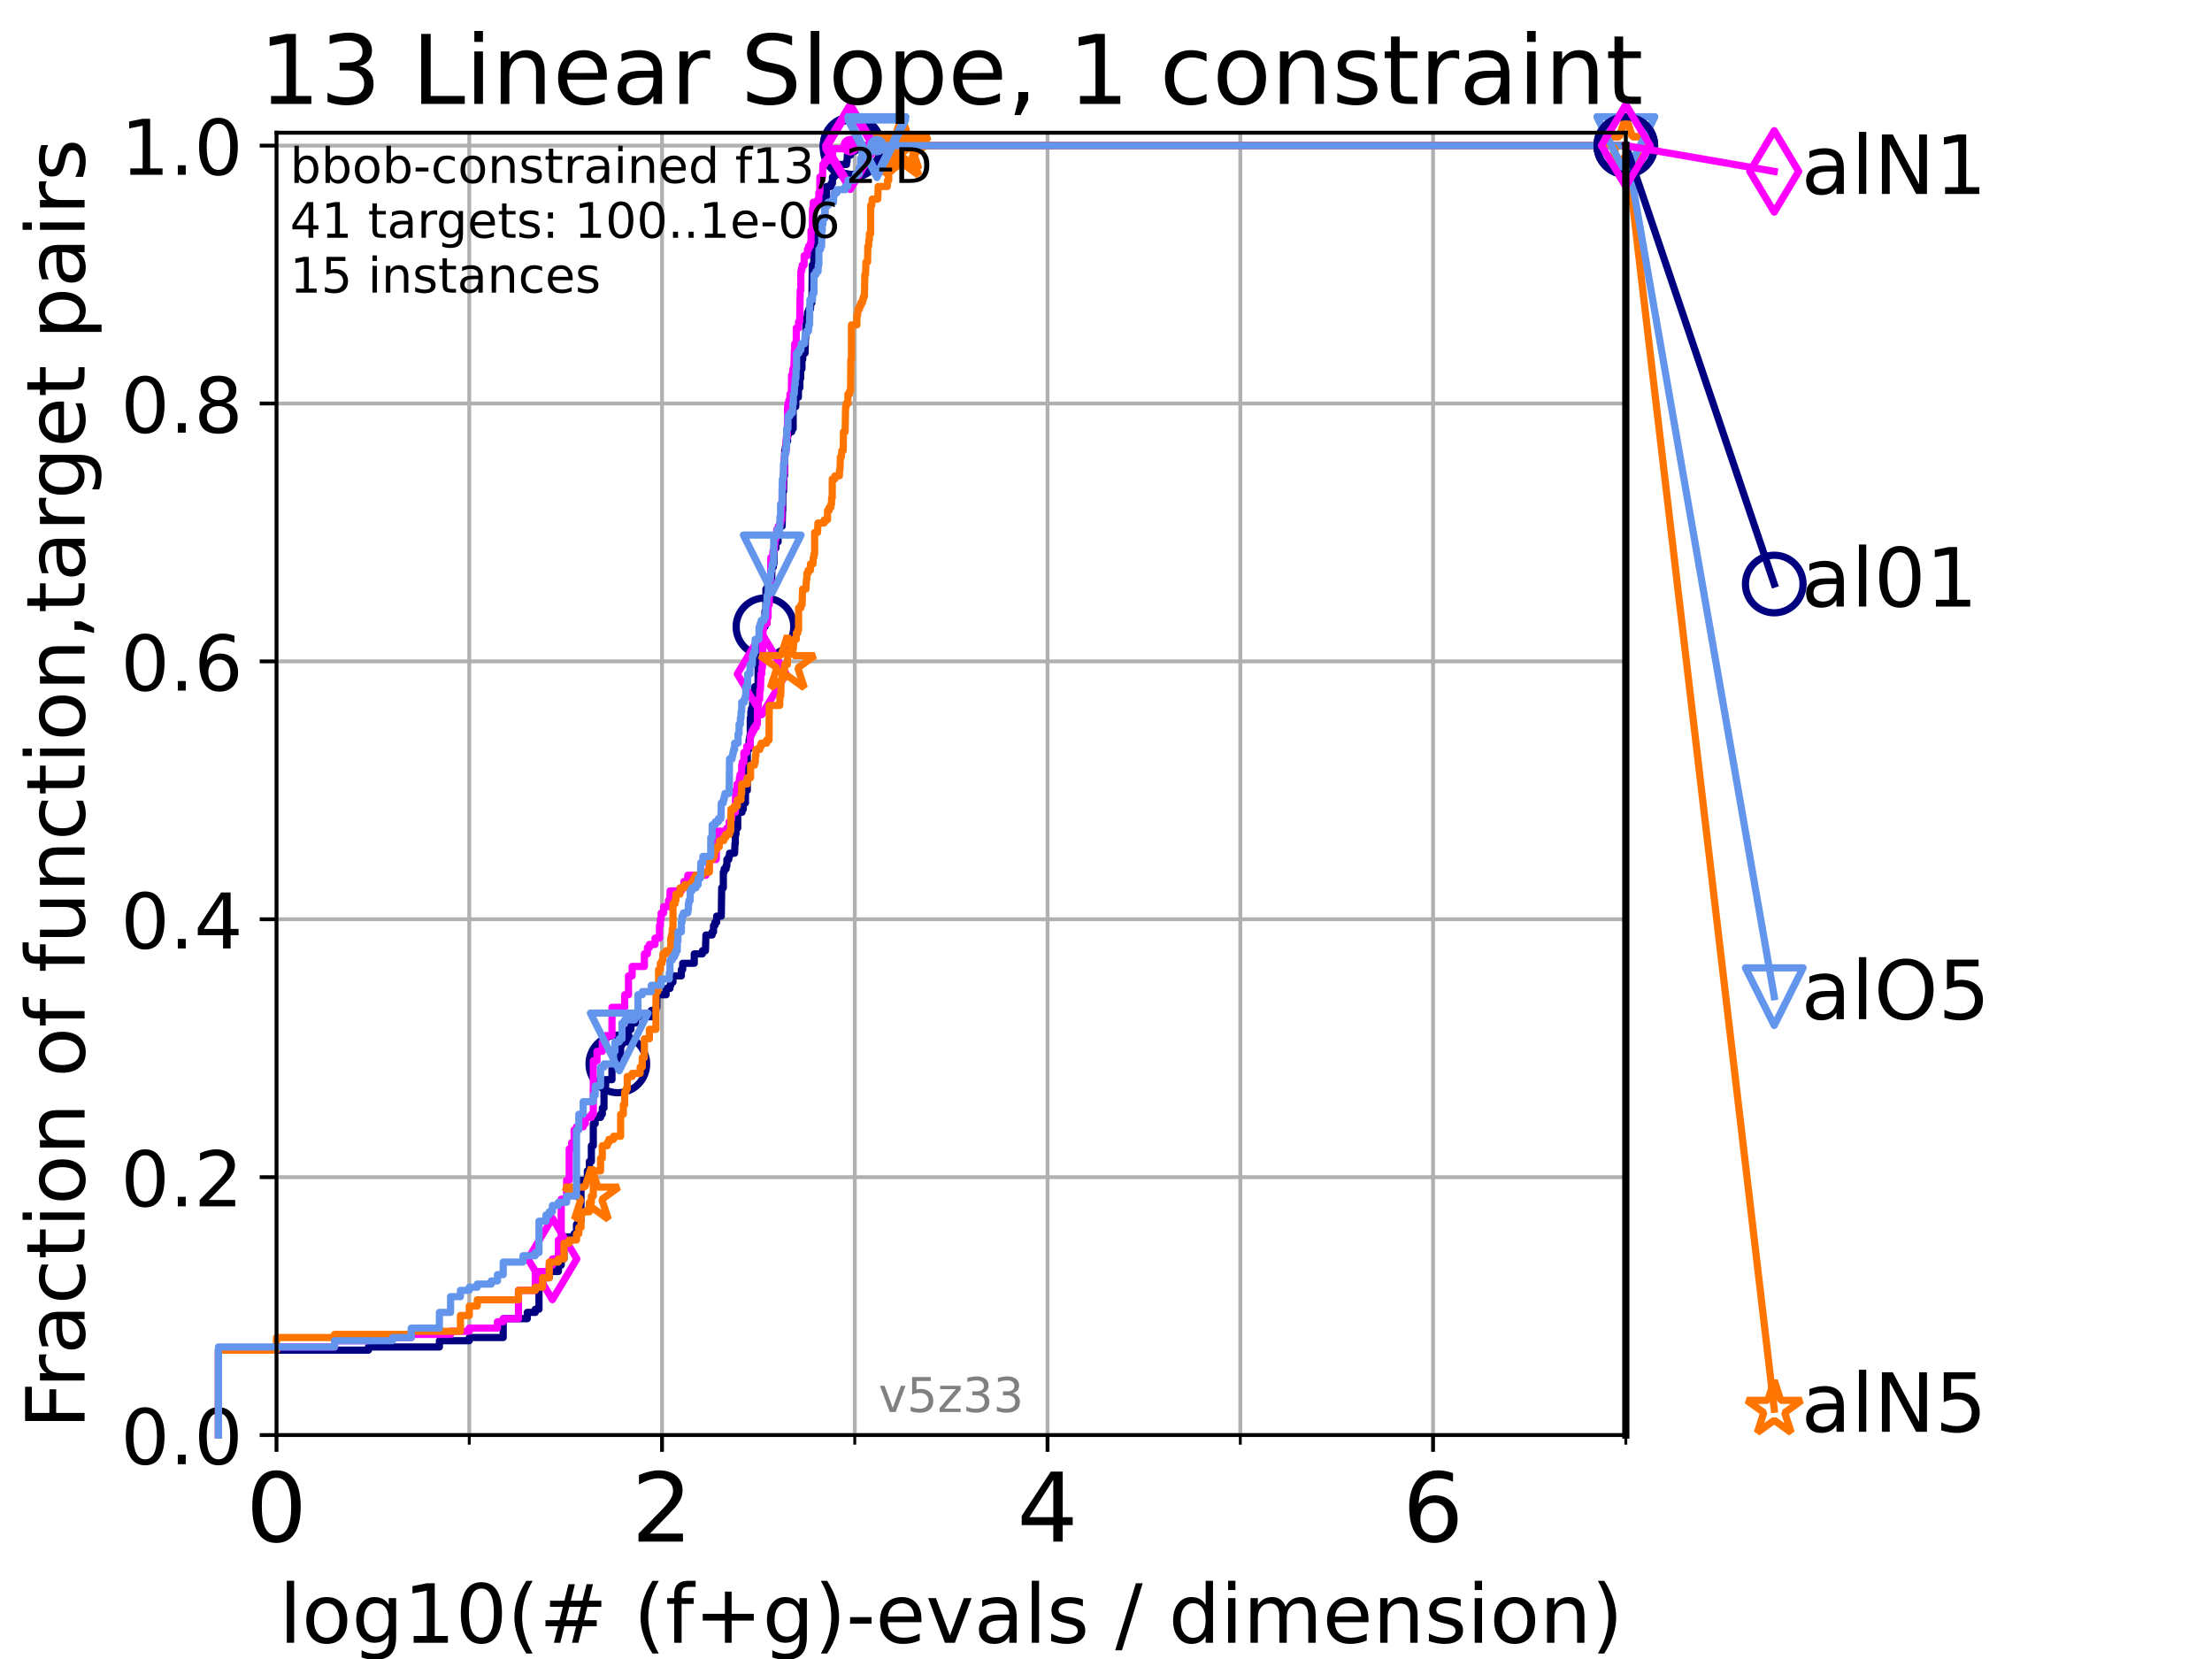 <?xml version="1.0" encoding="utf-8" standalone="no"?>
<!DOCTYPE svg PUBLIC "-//W3C//DTD SVG 1.1//EN"
  "http://www.w3.org/Graphics/SVG/1.1/DTD/svg11.dtd">
<!-- Created with matplotlib (https://matplotlib.org/) -->
<svg height="345.6pt" version="1.1" viewBox="0 0 460.8 345.6" width="460.8pt" xmlns="http://www.w3.org/2000/svg" xmlns:xlink="http://www.w3.org/1999/xlink">
 <defs>
  <style type="text/css">*{stroke-linecap:butt;stroke-linejoin:round;}</style>
 </defs>
 <g id="figure_1">
  <g id="patch_1">
   <path d="M 0 345.6 
L 460.8 345.6 
L 460.8 0 
L 0 0 
z
" style="fill:#ffffff;"/>
  </g>
  <g id="axes_1">
   <g id="patch_2">
    <path d="M 57.6 298.944 
L 338.688 298.944 
L 338.688 27.648 
L 57.6 27.648 
z
" style="fill:#ffffff;"/>
   </g>
   <g id="matplotlib.axis_1">
    <g id="xtick_1">
     <g id="line2d_1">
      <path clip-path="url(#p0f6327efe1)" d="M 57.6 298.944 
L 57.6 27.648 
" style="fill:none;stroke:#b0b0b0;stroke-linecap:square;stroke-width:0.8;"/>
     </g>
     <g id="line2d_2">
      <defs>
       <path d="M 0 0 
L 0 3.5 
" id="mf190f535da" style="stroke:#000000;stroke-width:0.8;"/>
      </defs>
      <g>
       <use style="stroke:#000000;stroke-width:0.8;" x="57.6" xlink:href="#mf190f535da" y="298.944"/>
      </g>
     </g>
     <g id="text_1">
      <!-- 0 -->
      <g transform="translate(51.237 321.141)scale(0.2 -0.2)">
       <defs>
        <path d="M 31.781 66.406 
Q 24.172 66.406 20.328 58.906 
Q 16.5 51.422 16.5 36.375 
Q 16.5 21.391 20.328 13.891 
Q 24.172 6.391 31.781 6.391 
Q 39.453 6.391 43.281 13.891 
Q 47.125 21.391 47.125 36.375 
Q 47.125 51.422 43.281 58.906 
Q 39.453 66.406 31.781 66.406 
z
M 31.781 74.219 
Q 44.047 74.219 50.516 64.516 
Q 56.984 54.828 56.984 36.375 
Q 56.984 17.969 50.516 8.266 
Q 44.047 -1.422 31.781 -1.422 
Q 19.531 -1.422 13.062 8.266 
Q 6.594 17.969 6.594 36.375 
Q 6.594 54.828 13.062 64.516 
Q 19.531 74.219 31.781 74.219 
z
" id="DejaVuSans-48"/>
       </defs>
       <use xlink:href="#DejaVuSans-48"/>
      </g>
     </g>
    </g>
    <g id="xtick_2">
     <g id="line2d_3">
      <path clip-path="url(#p0f6327efe1)" d="M 137.911 298.944 
L 137.911 27.648 
" style="fill:none;stroke:#b0b0b0;stroke-linecap:square;stroke-width:0.8;"/>
     </g>
     <g id="line2d_4">
      <g>
       <use style="stroke:#000000;stroke-width:0.8;" x="137.911" xlink:href="#mf190f535da" y="298.944"/>
      </g>
     </g>
     <g id="text_2">
      <!-- 2 -->
      <g transform="translate(131.548 321.141)scale(0.2 -0.2)">
       <defs>
        <path d="M 19.188 8.297 
L 53.609 8.297 
L 53.609 0 
L 7.328 0 
L 7.328 8.297 
Q 12.938 14.109 22.625 23.891 
Q 32.328 33.688 34.812 36.531 
Q 39.547 41.844 41.422 45.531 
Q 43.312 49.219 43.312 52.781 
Q 43.312 58.594 39.234 62.25 
Q 35.156 65.922 28.609 65.922 
Q 23.969 65.922 18.812 64.312 
Q 13.672 62.703 7.812 59.422 
L 7.812 69.391 
Q 13.766 71.781 18.938 73 
Q 24.125 74.219 28.422 74.219 
Q 39.75 74.219 46.484 68.547 
Q 53.219 62.891 53.219 53.422 
Q 53.219 48.922 51.531 44.891 
Q 49.859 40.875 45.406 35.406 
Q 44.188 33.984 37.641 27.219 
Q 31.109 20.453 19.188 8.297 
z
" id="DejaVuSans-50"/>
       </defs>
       <use xlink:href="#DejaVuSans-50"/>
      </g>
     </g>
    </g>
    <g id="xtick_3">
     <g id="line2d_5">
      <path clip-path="url(#p0f6327efe1)" d="M 218.222 298.944 
L 218.222 27.648 
" style="fill:none;stroke:#b0b0b0;stroke-linecap:square;stroke-width:0.8;"/>
     </g>
     <g id="line2d_6">
      <g>
       <use style="stroke:#000000;stroke-width:0.8;" x="218.222" xlink:href="#mf190f535da" y="298.944"/>
      </g>
     </g>
     <g id="text_3">
      <!-- 4 -->
      <g transform="translate(211.859 321.141)scale(0.2 -0.2)">
       <defs>
        <path d="M 37.797 64.312 
L 12.891 25.391 
L 37.797 25.391 
z
M 35.203 72.906 
L 47.609 72.906 
L 47.609 25.391 
L 58.016 25.391 
L 58.016 17.188 
L 47.609 17.188 
L 47.609 0 
L 37.797 0 
L 37.797 17.188 
L 4.891 17.188 
L 4.891 26.703 
z
" id="DejaVuSans-52"/>
       </defs>
       <use xlink:href="#DejaVuSans-52"/>
      </g>
     </g>
    </g>
    <g id="xtick_4">
     <g id="line2d_7">
      <path clip-path="url(#p0f6327efe1)" d="M 298.533 298.944 
L 298.533 27.648 
" style="fill:none;stroke:#b0b0b0;stroke-linecap:square;stroke-width:0.8;"/>
     </g>
     <g id="line2d_8">
      <g>
       <use style="stroke:#000000;stroke-width:0.8;" x="298.533" xlink:href="#mf190f535da" y="298.944"/>
      </g>
     </g>
     <g id="text_4">
      <!-- 6 -->
      <g transform="translate(292.17 321.141)scale(0.2 -0.2)">
       <defs>
        <path d="M 33.016 40.375 
Q 26.375 40.375 22.484 35.828 
Q 18.609 31.297 18.609 23.391 
Q 18.609 15.531 22.484 10.953 
Q 26.375 6.391 33.016 6.391 
Q 39.656 6.391 43.531 10.953 
Q 47.406 15.531 47.406 23.391 
Q 47.406 31.297 43.531 35.828 
Q 39.656 40.375 33.016 40.375 
z
M 52.594 71.297 
L 52.594 62.312 
Q 48.875 64.062 45.094 64.984 
Q 41.312 65.922 37.594 65.922 
Q 27.828 65.922 22.672 59.328 
Q 17.531 52.734 16.797 39.406 
Q 19.672 43.656 24.016 45.922 
Q 28.375 48.188 33.594 48.188 
Q 44.578 48.188 50.953 41.516 
Q 57.328 34.859 57.328 23.391 
Q 57.328 12.156 50.688 5.359 
Q 44.047 -1.422 33.016 -1.422 
Q 20.359 -1.422 13.672 8.266 
Q 6.984 17.969 6.984 36.375 
Q 6.984 53.656 15.188 63.938 
Q 23.391 74.219 37.203 74.219 
Q 40.922 74.219 44.703 73.484 
Q 48.484 72.75 52.594 71.297 
z
" id="DejaVuSans-54"/>
       </defs>
       <use xlink:href="#DejaVuSans-54"/>
      </g>
     </g>
    </g>
    <g id="xtick_5">
     <g id="line2d_9">
      <path clip-path="url(#p0f6327efe1)" d="M 97.755 298.944 
L 97.755 27.648 
" style="fill:none;stroke:#b0b0b0;stroke-linecap:square;stroke-width:0.8;"/>
     </g>
     <g id="line2d_10">
      <defs>
       <path d="M 0 0 
L 0 2 
" id="m1797ef6a7b" style="stroke:#000000;stroke-width:0.6;"/>
      </defs>
      <g>
       <use style="stroke:#000000;stroke-width:0.6;" x="97.755" xlink:href="#m1797ef6a7b" y="298.944"/>
      </g>
     </g>
    </g>
    <g id="xtick_6">
     <g id="line2d_11">
      <path clip-path="url(#p0f6327efe1)" d="M 178.066 298.944 
L 178.066 27.648 
" style="fill:none;stroke:#b0b0b0;stroke-linecap:square;stroke-width:0.8;"/>
     </g>
     <g id="line2d_12">
      <g>
       <use style="stroke:#000000;stroke-width:0.6;" x="178.066" xlink:href="#m1797ef6a7b" y="298.944"/>
      </g>
     </g>
    </g>
    <g id="xtick_7">
     <g id="line2d_13">
      <path clip-path="url(#p0f6327efe1)" d="M 258.377 298.944 
L 258.377 27.648 
" style="fill:none;stroke:#b0b0b0;stroke-linecap:square;stroke-width:0.8;"/>
     </g>
     <g id="line2d_14">
      <g>
       <use style="stroke:#000000;stroke-width:0.6;" x="258.377" xlink:href="#m1797ef6a7b" y="298.944"/>
      </g>
     </g>
    </g>
    <g id="xtick_8">
     <g id="line2d_15">
      <path clip-path="url(#p0f6327efe1)" d="M 338.688 298.944 
L 338.688 27.648 
" style="fill:none;stroke:#b0b0b0;stroke-linecap:square;stroke-width:0.8;"/>
     </g>
     <g id="line2d_16">
      <g>
       <use style="stroke:#000000;stroke-width:0.6;" x="338.688" xlink:href="#m1797ef6a7b" y="298.944"/>
      </g>
     </g>
    </g>
    <g id="text_5">
     <!-- log10(# (f+g)-evals / dimension) -->
     <g transform="translate(58.145 342.218)scale(0.17 -0.17)">
      <defs>
       <path d="M 9.422 75.984 
L 18.406 75.984 
L 18.406 0 
L 9.422 0 
z
" id="DejaVuSans-108"/>
       <path d="M 30.609 48.391 
Q 23.391 48.391 19.188 42.75 
Q 14.984 37.109 14.984 27.297 
Q 14.984 17.484 19.156 11.844 
Q 23.344 6.203 30.609 6.203 
Q 37.797 6.203 41.984 11.859 
Q 46.188 17.531 46.188 27.297 
Q 46.188 37.016 41.984 42.703 
Q 37.797 48.391 30.609 48.391 
z
M 30.609 56 
Q 42.328 56 49.016 48.375 
Q 55.719 40.766 55.719 27.297 
Q 55.719 13.875 49.016 6.219 
Q 42.328 -1.422 30.609 -1.422 
Q 18.844 -1.422 12.172 6.219 
Q 5.516 13.875 5.516 27.297 
Q 5.516 40.766 12.172 48.375 
Q 18.844 56 30.609 56 
z
" id="DejaVuSans-111"/>
       <path d="M 45.406 27.984 
Q 45.406 37.75 41.375 43.109 
Q 37.359 48.484 30.078 48.484 
Q 22.859 48.484 18.828 43.109 
Q 14.797 37.75 14.797 27.984 
Q 14.797 18.266 18.828 12.891 
Q 22.859 7.516 30.078 7.516 
Q 37.359 7.516 41.375 12.891 
Q 45.406 18.266 45.406 27.984 
z
M 54.391 6.781 
Q 54.391 -7.172 48.188 -13.984 
Q 42 -20.797 29.203 -20.797 
Q 24.469 -20.797 20.266 -20.094 
Q 16.062 -19.391 12.109 -17.922 
L 12.109 -9.188 
Q 16.062 -11.328 19.922 -12.344 
Q 23.781 -13.375 27.781 -13.375 
Q 36.625 -13.375 41.016 -8.766 
Q 45.406 -4.156 45.406 5.172 
L 45.406 9.625 
Q 42.625 4.781 38.281 2.391 
Q 33.938 0 27.875 0 
Q 17.828 0 11.672 7.656 
Q 5.516 15.328 5.516 27.984 
Q 5.516 40.672 11.672 48.328 
Q 17.828 56 27.875 56 
Q 33.938 56 38.281 53.609 
Q 42.625 51.219 45.406 46.391 
L 45.406 54.688 
L 54.391 54.688 
z
" id="DejaVuSans-103"/>
       <path d="M 12.406 8.297 
L 28.516 8.297 
L 28.516 63.922 
L 10.984 60.406 
L 10.984 69.391 
L 28.422 72.906 
L 38.281 72.906 
L 38.281 8.297 
L 54.391 8.297 
L 54.391 0 
L 12.406 0 
z
" id="DejaVuSans-49"/>
       <path d="M 31 75.875 
Q 24.469 64.656 21.281 53.656 
Q 18.109 42.672 18.109 31.391 
Q 18.109 20.125 21.312 9.062 
Q 24.516 -2 31 -13.188 
L 23.188 -13.188 
Q 15.875 -1.703 12.234 9.375 
Q 8.594 20.453 8.594 31.391 
Q 8.594 42.281 12.203 53.312 
Q 15.828 64.359 23.188 75.875 
z
" id="DejaVuSans-40"/>
       <path d="M 51.125 44 
L 36.922 44 
L 32.812 27.688 
L 47.125 27.688 
z
M 43.797 71.781 
L 38.719 51.516 
L 52.984 51.516 
L 58.109 71.781 
L 65.922 71.781 
L 60.891 51.516 
L 76.125 51.516 
L 76.125 44 
L 58.984 44 
L 54.984 27.688 
L 70.516 27.688 
L 70.516 20.219 
L 53.078 20.219 
L 48 0 
L 40.188 0 
L 45.219 20.219 
L 30.906 20.219 
L 25.875 0 
L 18.016 0 
L 23.094 20.219 
L 7.719 20.219 
L 7.719 27.688 
L 24.906 27.688 
L 29 44 
L 13.281 44 
L 13.281 51.516 
L 30.906 51.516 
L 35.891 71.781 
z
" id="DejaVuSans-35"/>
       <path id="DejaVuSans-32"/>
       <path d="M 37.109 75.984 
L 37.109 68.5 
L 28.516 68.5 
Q 23.688 68.5 21.797 66.547 
Q 19.922 64.594 19.922 59.516 
L 19.922 54.688 
L 34.719 54.688 
L 34.719 47.703 
L 19.922 47.703 
L 19.922 0 
L 10.891 0 
L 10.891 47.703 
L 2.297 47.703 
L 2.297 54.688 
L 10.891 54.688 
L 10.891 58.5 
Q 10.891 67.625 15.141 71.797 
Q 19.391 75.984 28.609 75.984 
z
" id="DejaVuSans-102"/>
       <path d="M 46 62.703 
L 46 35.5 
L 73.188 35.5 
L 73.188 27.203 
L 46 27.203 
L 46 0 
L 37.797 0 
L 37.797 27.203 
L 10.594 27.203 
L 10.594 35.5 
L 37.797 35.5 
L 37.797 62.703 
z
" id="DejaVuSans-43"/>
       <path d="M 8.016 75.875 
L 15.828 75.875 
Q 23.141 64.359 26.781 53.312 
Q 30.422 42.281 30.422 31.391 
Q 30.422 20.453 26.781 9.375 
Q 23.141 -1.703 15.828 -13.188 
L 8.016 -13.188 
Q 14.5 -2 17.703 9.062 
Q 20.906 20.125 20.906 31.391 
Q 20.906 42.672 17.703 53.656 
Q 14.5 64.656 8.016 75.875 
z
" id="DejaVuSans-41"/>
       <path d="M 4.891 31.391 
L 31.203 31.391 
L 31.203 23.391 
L 4.891 23.391 
z
" id="DejaVuSans-45"/>
       <path d="M 56.203 29.594 
L 56.203 25.203 
L 14.891 25.203 
Q 15.484 15.922 20.484 11.062 
Q 25.484 6.203 34.422 6.203 
Q 39.594 6.203 44.453 7.469 
Q 49.312 8.734 54.109 11.281 
L 54.109 2.781 
Q 49.266 0.734 44.188 -0.344 
Q 39.109 -1.422 33.891 -1.422 
Q 20.797 -1.422 13.156 6.188 
Q 5.516 13.812 5.516 26.812 
Q 5.516 40.234 12.766 48.109 
Q 20.016 56 32.328 56 
Q 43.359 56 49.781 48.891 
Q 56.203 41.797 56.203 29.594 
z
M 47.219 32.234 
Q 47.125 39.594 43.094 43.984 
Q 39.062 48.391 32.422 48.391 
Q 24.906 48.391 20.391 44.141 
Q 15.875 39.891 15.188 32.172 
z
" id="DejaVuSans-101"/>
       <path d="M 2.984 54.688 
L 12.5 54.688 
L 29.594 8.797 
L 46.688 54.688 
L 56.203 54.688 
L 35.688 0 
L 23.484 0 
z
" id="DejaVuSans-118"/>
       <path d="M 34.281 27.484 
Q 23.391 27.484 19.188 25 
Q 14.984 22.516 14.984 16.5 
Q 14.984 11.719 18.141 8.906 
Q 21.297 6.109 26.703 6.109 
Q 34.188 6.109 38.703 11.406 
Q 43.219 16.703 43.219 25.484 
L 43.219 27.484 
z
M 52.203 31.203 
L 52.203 0 
L 43.219 0 
L 43.219 8.297 
Q 40.141 3.328 35.547 0.953 
Q 30.953 -1.422 24.312 -1.422 
Q 15.922 -1.422 10.953 3.297 
Q 6 8.016 6 15.922 
Q 6 25.141 12.172 29.828 
Q 18.359 34.516 30.609 34.516 
L 43.219 34.516 
L 43.219 35.406 
Q 43.219 41.609 39.141 45 
Q 35.062 48.391 27.688 48.391 
Q 23 48.391 18.547 47.266 
Q 14.109 46.141 10.016 43.891 
L 10.016 52.203 
Q 14.938 54.109 19.578 55.047 
Q 24.219 56 28.609 56 
Q 40.484 56 46.344 49.844 
Q 52.203 43.703 52.203 31.203 
z
" id="DejaVuSans-97"/>
       <path d="M 44.281 53.078 
L 44.281 44.578 
Q 40.484 46.531 36.375 47.5 
Q 32.281 48.484 27.875 48.484 
Q 21.188 48.484 17.844 46.438 
Q 14.5 44.391 14.5 40.281 
Q 14.5 37.156 16.891 35.375 
Q 19.281 33.594 26.516 31.984 
L 29.594 31.297 
Q 39.156 29.25 43.188 25.516 
Q 47.219 21.781 47.219 15.094 
Q 47.219 7.469 41.188 3.016 
Q 35.156 -1.422 24.609 -1.422 
Q 20.219 -1.422 15.453 -0.562 
Q 10.688 0.297 5.422 2 
L 5.422 11.281 
Q 10.406 8.688 15.234 7.391 
Q 20.062 6.109 24.812 6.109 
Q 31.156 6.109 34.562 8.281 
Q 37.984 10.453 37.984 14.406 
Q 37.984 18.062 35.516 20.016 
Q 33.062 21.969 24.703 23.781 
L 21.578 24.516 
Q 13.234 26.266 9.516 29.906 
Q 5.812 33.547 5.812 39.891 
Q 5.812 47.609 11.281 51.797 
Q 16.75 56 26.812 56 
Q 31.781 56 36.172 55.266 
Q 40.578 54.547 44.281 53.078 
z
" id="DejaVuSans-115"/>
       <path d="M 25.391 72.906 
L 33.688 72.906 
L 8.297 -9.281 
L 0 -9.281 
z
" id="DejaVuSans-47"/>
       <path d="M 45.406 46.391 
L 45.406 75.984 
L 54.391 75.984 
L 54.391 0 
L 45.406 0 
L 45.406 8.203 
Q 42.578 3.328 38.25 0.953 
Q 33.938 -1.422 27.875 -1.422 
Q 17.969 -1.422 11.734 6.484 
Q 5.516 14.406 5.516 27.297 
Q 5.516 40.188 11.734 48.094 
Q 17.969 56 27.875 56 
Q 33.938 56 38.25 53.625 
Q 42.578 51.266 45.406 46.391 
z
M 14.797 27.297 
Q 14.797 17.391 18.875 11.75 
Q 22.953 6.109 30.078 6.109 
Q 37.203 6.109 41.297 11.75 
Q 45.406 17.391 45.406 27.297 
Q 45.406 37.203 41.297 42.844 
Q 37.203 48.484 30.078 48.484 
Q 22.953 48.484 18.875 42.844 
Q 14.797 37.203 14.797 27.297 
z
" id="DejaVuSans-100"/>
       <path d="M 9.422 54.688 
L 18.406 54.688 
L 18.406 0 
L 9.422 0 
z
M 9.422 75.984 
L 18.406 75.984 
L 18.406 64.594 
L 9.422 64.594 
z
" id="DejaVuSans-105"/>
       <path d="M 52 44.188 
Q 55.375 50.25 60.062 53.125 
Q 64.75 56 71.094 56 
Q 79.641 56 84.281 50.016 
Q 88.922 44.047 88.922 33.016 
L 88.922 0 
L 79.891 0 
L 79.891 32.719 
Q 79.891 40.578 77.094 44.375 
Q 74.312 48.188 68.609 48.188 
Q 61.625 48.188 57.562 43.547 
Q 53.516 38.922 53.516 30.906 
L 53.516 0 
L 44.484 0 
L 44.484 32.719 
Q 44.484 40.625 41.703 44.406 
Q 38.922 48.188 33.109 48.188 
Q 26.219 48.188 22.156 43.531 
Q 18.109 38.875 18.109 30.906 
L 18.109 0 
L 9.078 0 
L 9.078 54.688 
L 18.109 54.688 
L 18.109 46.188 
Q 21.188 51.219 25.484 53.609 
Q 29.781 56 35.688 56 
Q 41.656 56 45.828 52.969 
Q 50 49.953 52 44.188 
z
" id="DejaVuSans-109"/>
       <path d="M 54.891 33.016 
L 54.891 0 
L 45.906 0 
L 45.906 32.719 
Q 45.906 40.484 42.875 44.328 
Q 39.844 48.188 33.797 48.188 
Q 26.516 48.188 22.312 43.547 
Q 18.109 38.922 18.109 30.906 
L 18.109 0 
L 9.078 0 
L 9.078 54.688 
L 18.109 54.688 
L 18.109 46.188 
Q 21.344 51.125 25.703 53.562 
Q 30.078 56 35.797 56 
Q 45.219 56 50.047 50.172 
Q 54.891 44.344 54.891 33.016 
z
" id="DejaVuSans-110"/>
      </defs>
      <use xlink:href="#DejaVuSans-108"/>
      <use x="27.783" xlink:href="#DejaVuSans-111"/>
      <use x="88.965" xlink:href="#DejaVuSans-103"/>
      <use x="152.441" xlink:href="#DejaVuSans-49"/>
      <use x="216.064" xlink:href="#DejaVuSans-48"/>
      <use x="279.688" xlink:href="#DejaVuSans-40"/>
      <use x="318.701" xlink:href="#DejaVuSans-35"/>
      <use x="402.49" xlink:href="#DejaVuSans-32"/>
      <use x="434.277" xlink:href="#DejaVuSans-40"/>
      <use x="473.291" xlink:href="#DejaVuSans-102"/>
      <use x="508.496" xlink:href="#DejaVuSans-43"/>
      <use x="592.285" xlink:href="#DejaVuSans-103"/>
      <use x="655.762" xlink:href="#DejaVuSans-41"/>
      <use x="694.775" xlink:href="#DejaVuSans-45"/>
      <use x="730.859" xlink:href="#DejaVuSans-101"/>
      <use x="792.383" xlink:href="#DejaVuSans-118"/>
      <use x="851.562" xlink:href="#DejaVuSans-97"/>
      <use x="912.842" xlink:href="#DejaVuSans-108"/>
      <use x="940.625" xlink:href="#DejaVuSans-115"/>
      <use x="992.725" xlink:href="#DejaVuSans-32"/>
      <use x="1024.512" xlink:href="#DejaVuSans-47"/>
      <use x="1058.203" xlink:href="#DejaVuSans-32"/>
      <use x="1089.99" xlink:href="#DejaVuSans-100"/>
      <use x="1153.467" xlink:href="#DejaVuSans-105"/>
      <use x="1181.25" xlink:href="#DejaVuSans-109"/>
      <use x="1278.662" xlink:href="#DejaVuSans-101"/>
      <use x="1340.186" xlink:href="#DejaVuSans-110"/>
      <use x="1403.564" xlink:href="#DejaVuSans-115"/>
      <use x="1455.664" xlink:href="#DejaVuSans-105"/>
      <use x="1483.447" xlink:href="#DejaVuSans-111"/>
      <use x="1544.629" xlink:href="#DejaVuSans-110"/>
      <use x="1608.008" xlink:href="#DejaVuSans-41"/>
     </g>
    </g>
   </g>
   <g id="matplotlib.axis_2">
    <g id="ytick_1">
     <g id="line2d_17">
      <path clip-path="url(#p0f6327efe1)" d="M 57.6 298.944 
L 338.688 298.944 
" style="fill:none;stroke:#b0b0b0;stroke-linecap:square;stroke-width:0.8;"/>
     </g>
     <g id="line2d_18">
      <defs>
       <path d="M 0 0 
L -3.5 0 
" id="m29180c00c7" style="stroke:#000000;stroke-width:0.8;"/>
      </defs>
      <g>
       <use style="stroke:#000000;stroke-width:0.8;" x="57.6" xlink:href="#m29180c00c7" y="298.944"/>
      </g>
     </g>
     <g id="text_6">
      <!-- 0.0 -->
      <g transform="translate(25.155 305.023)scale(0.16 -0.16)">
       <defs>
        <path d="M 10.688 12.406 
L 21 12.406 
L 21 0 
L 10.688 0 
z
" id="DejaVuSans-46"/>
       </defs>
       <use xlink:href="#DejaVuSans-48"/>
       <use x="63.623" xlink:href="#DejaVuSans-46"/>
       <use x="95.41" xlink:href="#DejaVuSans-48"/>
      </g>
     </g>
    </g>
    <g id="ytick_2">
     <g id="line2d_19">
      <path clip-path="url(#p0f6327efe1)" d="M 57.6 245.222 
L 338.688 245.222 
" style="fill:none;stroke:#b0b0b0;stroke-linecap:square;stroke-width:0.8;"/>
     </g>
     <g id="line2d_20">
      <g>
       <use style="stroke:#000000;stroke-width:0.8;" x="57.6" xlink:href="#m29180c00c7" y="245.222"/>
      </g>
     </g>
     <g id="text_7">
      <!-- 0.2 -->
      <g transform="translate(25.155 251.301)scale(0.16 -0.16)">
       <use xlink:href="#DejaVuSans-48"/>
       <use x="63.623" xlink:href="#DejaVuSans-46"/>
       <use x="95.41" xlink:href="#DejaVuSans-50"/>
      </g>
     </g>
    </g>
    <g id="ytick_3">
     <g id="line2d_21">
      <path clip-path="url(#p0f6327efe1)" d="M 57.6 191.5 
L 338.688 191.5 
" style="fill:none;stroke:#b0b0b0;stroke-linecap:square;stroke-width:0.8;"/>
     </g>
     <g id="line2d_22">
      <g>
       <use style="stroke:#000000;stroke-width:0.8;" x="57.6" xlink:href="#m29180c00c7" y="191.5"/>
      </g>
     </g>
     <g id="text_8">
      <!-- 0.4 -->
      <g transform="translate(25.155 197.579)scale(0.16 -0.16)">
       <use xlink:href="#DejaVuSans-48"/>
       <use x="63.623" xlink:href="#DejaVuSans-46"/>
       <use x="95.41" xlink:href="#DejaVuSans-52"/>
      </g>
     </g>
    </g>
    <g id="ytick_4">
     <g id="line2d_23">
      <path clip-path="url(#p0f6327efe1)" d="M 57.6 137.778 
L 338.688 137.778 
" style="fill:none;stroke:#b0b0b0;stroke-linecap:square;stroke-width:0.8;"/>
     </g>
     <g id="line2d_24">
      <g>
       <use style="stroke:#000000;stroke-width:0.8;" x="57.6" xlink:href="#m29180c00c7" y="137.778"/>
      </g>
     </g>
     <g id="text_9">
      <!-- 0.6 -->
      <g transform="translate(25.155 143.857)scale(0.16 -0.16)">
       <use xlink:href="#DejaVuSans-48"/>
       <use x="63.623" xlink:href="#DejaVuSans-46"/>
       <use x="95.41" xlink:href="#DejaVuSans-54"/>
      </g>
     </g>
    </g>
    <g id="ytick_5">
     <g id="line2d_25">
      <path clip-path="url(#p0f6327efe1)" d="M 57.6 84.056 
L 338.688 84.056 
" style="fill:none;stroke:#b0b0b0;stroke-linecap:square;stroke-width:0.8;"/>
     </g>
     <g id="line2d_26">
      <g>
       <use style="stroke:#000000;stroke-width:0.8;" x="57.6" xlink:href="#m29180c00c7" y="84.056"/>
      </g>
     </g>
     <g id="text_10">
      <!-- 0.8 -->
      <g transform="translate(25.155 90.135)scale(0.16 -0.16)">
       <defs>
        <path d="M 31.781 34.625 
Q 24.75 34.625 20.719 30.859 
Q 16.703 27.094 16.703 20.516 
Q 16.703 13.922 20.719 10.156 
Q 24.75 6.391 31.781 6.391 
Q 38.812 6.391 42.859 10.172 
Q 46.922 13.969 46.922 20.516 
Q 46.922 27.094 42.891 30.859 
Q 38.875 34.625 31.781 34.625 
z
M 21.922 38.812 
Q 15.578 40.375 12.031 44.719 
Q 8.5 49.078 8.5 55.328 
Q 8.5 64.062 14.719 69.141 
Q 20.953 74.219 31.781 74.219 
Q 42.672 74.219 48.875 69.141 
Q 55.078 64.062 55.078 55.328 
Q 55.078 49.078 51.531 44.719 
Q 48 40.375 41.703 38.812 
Q 48.828 37.156 52.797 32.312 
Q 56.781 27.484 56.781 20.516 
Q 56.781 9.906 50.312 4.234 
Q 43.844 -1.422 31.781 -1.422 
Q 19.734 -1.422 13.25 4.234 
Q 6.781 9.906 6.781 20.516 
Q 6.781 27.484 10.781 32.312 
Q 14.797 37.156 21.922 38.812 
z
M 18.312 54.391 
Q 18.312 48.734 21.844 45.562 
Q 25.391 42.391 31.781 42.391 
Q 38.141 42.391 41.719 45.562 
Q 45.312 48.734 45.312 54.391 
Q 45.312 60.062 41.719 63.234 
Q 38.141 66.406 31.781 66.406 
Q 25.391 66.406 21.844 63.234 
Q 18.312 60.062 18.312 54.391 
z
" id="DejaVuSans-56"/>
       </defs>
       <use xlink:href="#DejaVuSans-48"/>
       <use x="63.623" xlink:href="#DejaVuSans-46"/>
       <use x="95.41" xlink:href="#DejaVuSans-56"/>
      </g>
     </g>
    </g>
    <g id="ytick_6">
     <g id="line2d_27">
      <path clip-path="url(#p0f6327efe1)" d="M 57.6 30.334 
L 338.688 30.334 
" style="fill:none;stroke:#b0b0b0;stroke-linecap:square;stroke-width:0.8;"/>
     </g>
     <g id="line2d_28">
      <g>
       <use style="stroke:#000000;stroke-width:0.8;" x="57.6" xlink:href="#m29180c00c7" y="30.334"/>
      </g>
     </g>
     <g id="text_11">
      <!-- 1.0 -->
      <g transform="translate(25.155 36.413)scale(0.16 -0.16)">
       <use xlink:href="#DejaVuSans-49"/>
       <use x="63.623" xlink:href="#DejaVuSans-46"/>
       <use x="95.41" xlink:href="#DejaVuSans-48"/>
      </g>
     </g>
    </g>
    <g id="text_12">
     <!-- Fraction of function,target pairs -->
     <g transform="translate(17.62 297.681)rotate(-90)scale(0.17 -0.17)">
      <defs>
       <path d="M 9.812 72.906 
L 51.703 72.906 
L 51.703 64.594 
L 19.672 64.594 
L 19.672 43.109 
L 48.578 43.109 
L 48.578 34.812 
L 19.672 34.812 
L 19.672 0 
L 9.812 0 
z
" id="DejaVuSans-70"/>
       <path d="M 41.109 46.297 
Q 39.594 47.172 37.812 47.578 
Q 36.031 48 33.891 48 
Q 26.266 48 22.188 43.047 
Q 18.109 38.094 18.109 28.812 
L 18.109 0 
L 9.078 0 
L 9.078 54.688 
L 18.109 54.688 
L 18.109 46.188 
Q 20.953 51.172 25.484 53.578 
Q 30.031 56 36.531 56 
Q 37.453 56 38.578 55.875 
Q 39.703 55.766 41.062 55.516 
z
" id="DejaVuSans-114"/>
       <path d="M 48.781 52.594 
L 48.781 44.188 
Q 44.969 46.297 41.141 47.344 
Q 37.312 48.391 33.406 48.391 
Q 24.656 48.391 19.812 42.844 
Q 14.984 37.312 14.984 27.297 
Q 14.984 17.281 19.812 11.734 
Q 24.656 6.203 33.406 6.203 
Q 37.312 6.203 41.141 7.25 
Q 44.969 8.297 48.781 10.406 
L 48.781 2.094 
Q 45.016 0.344 40.984 -0.531 
Q 36.969 -1.422 32.422 -1.422 
Q 20.062 -1.422 12.781 6.344 
Q 5.516 14.109 5.516 27.297 
Q 5.516 40.672 12.859 48.328 
Q 20.219 56 33.016 56 
Q 37.156 56 41.109 55.141 
Q 45.062 54.297 48.781 52.594 
z
" id="DejaVuSans-99"/>
       <path d="M 18.312 70.219 
L 18.312 54.688 
L 36.812 54.688 
L 36.812 47.703 
L 18.312 47.703 
L 18.312 18.016 
Q 18.312 11.328 20.141 9.422 
Q 21.969 7.516 27.594 7.516 
L 36.812 7.516 
L 36.812 0 
L 27.594 0 
Q 17.188 0 13.234 3.875 
Q 9.281 7.766 9.281 18.016 
L 9.281 47.703 
L 2.688 47.703 
L 2.688 54.688 
L 9.281 54.688 
L 9.281 70.219 
z
" id="DejaVuSans-116"/>
       <path d="M 8.5 21.578 
L 8.5 54.688 
L 17.484 54.688 
L 17.484 21.922 
Q 17.484 14.156 20.5 10.266 
Q 23.531 6.391 29.594 6.391 
Q 36.859 6.391 41.078 11.031 
Q 45.312 15.672 45.312 23.688 
L 45.312 54.688 
L 54.297 54.688 
L 54.297 0 
L 45.312 0 
L 45.312 8.406 
Q 42.047 3.422 37.719 1 
Q 33.406 -1.422 27.688 -1.422 
Q 18.266 -1.422 13.375 4.438 
Q 8.5 10.297 8.5 21.578 
z
M 31.109 56 
z
" id="DejaVuSans-117"/>
       <path d="M 11.719 12.406 
L 22.016 12.406 
L 22.016 4 
L 14.016 -11.625 
L 7.719 -11.625 
L 11.719 4 
z
" id="DejaVuSans-44"/>
       <path d="M 18.109 8.203 
L 18.109 -20.797 
L 9.078 -20.797 
L 9.078 54.688 
L 18.109 54.688 
L 18.109 46.391 
Q 20.953 51.266 25.266 53.625 
Q 29.594 56 35.594 56 
Q 45.562 56 51.781 48.094 
Q 58.016 40.188 58.016 27.297 
Q 58.016 14.406 51.781 6.484 
Q 45.562 -1.422 35.594 -1.422 
Q 29.594 -1.422 25.266 0.953 
Q 20.953 3.328 18.109 8.203 
z
M 48.688 27.297 
Q 48.688 37.203 44.609 42.844 
Q 40.531 48.484 33.406 48.484 
Q 26.266 48.484 22.188 42.844 
Q 18.109 37.203 18.109 27.297 
Q 18.109 17.391 22.188 11.75 
Q 26.266 6.109 33.406 6.109 
Q 40.531 6.109 44.609 11.75 
Q 48.688 17.391 48.688 27.297 
z
" id="DejaVuSans-112"/>
      </defs>
      <use xlink:href="#DejaVuSans-70"/>
      <use x="50.27" xlink:href="#DejaVuSans-114"/>
      <use x="91.383" xlink:href="#DejaVuSans-97"/>
      <use x="152.662" xlink:href="#DejaVuSans-99"/>
      <use x="207.643" xlink:href="#DejaVuSans-116"/>
      <use x="246.852" xlink:href="#DejaVuSans-105"/>
      <use x="274.635" xlink:href="#DejaVuSans-111"/>
      <use x="335.816" xlink:href="#DejaVuSans-110"/>
      <use x="399.195" xlink:href="#DejaVuSans-32"/>
      <use x="430.982" xlink:href="#DejaVuSans-111"/>
      <use x="492.164" xlink:href="#DejaVuSans-102"/>
      <use x="527.369" xlink:href="#DejaVuSans-32"/>
      <use x="559.156" xlink:href="#DejaVuSans-102"/>
      <use x="594.361" xlink:href="#DejaVuSans-117"/>
      <use x="657.74" xlink:href="#DejaVuSans-110"/>
      <use x="721.119" xlink:href="#DejaVuSans-99"/>
      <use x="776.1" xlink:href="#DejaVuSans-116"/>
      <use x="815.309" xlink:href="#DejaVuSans-105"/>
      <use x="843.092" xlink:href="#DejaVuSans-111"/>
      <use x="904.273" xlink:href="#DejaVuSans-110"/>
      <use x="967.652" xlink:href="#DejaVuSans-44"/>
      <use x="999.439" xlink:href="#DejaVuSans-116"/>
      <use x="1038.648" xlink:href="#DejaVuSans-97"/>
      <use x="1099.928" xlink:href="#DejaVuSans-114"/>
      <use x="1139.291" xlink:href="#DejaVuSans-103"/>
      <use x="1202.768" xlink:href="#DejaVuSans-101"/>
      <use x="1264.291" xlink:href="#DejaVuSans-116"/>
      <use x="1303.5" xlink:href="#DejaVuSans-32"/>
      <use x="1335.287" xlink:href="#DejaVuSans-112"/>
      <use x="1398.764" xlink:href="#DejaVuSans-97"/>
      <use x="1460.043" xlink:href="#DejaVuSans-105"/>
      <use x="1487.826" xlink:href="#DejaVuSans-114"/>
      <use x="1528.939" xlink:href="#DejaVuSans-115"/>
     </g>
    </g>
   </g>
   <g id="line2d_29">
    <defs>
     <path d="M 0 1.5 
C 0.398 1.5 0.779 1.342 1.061 1.061 
C 1.342 0.779 1.5 0.398 1.5 0 
C 1.5 -0.398 1.342 -0.779 1.061 -1.061 
C 0.779 -1.342 0.398 -1.5 0 -1.5 
C -0.398 -1.5 -0.779 -1.342 -1.061 -1.061 
C -1.342 -0.779 -1.5 -0.398 -1.5 0 
C -1.5 0.398 -1.342 0.779 -1.061 1.061 
C -0.779 1.342 -0.398 1.5 0 1.5 
z
" id="m9c5a3ddc14" style="stroke:#000080;"/>
    </defs>
    <g>
     <use style="fill:#000080;stroke:#000080;" x="177.517" xlink:href="#m9c5a3ddc14" y="30.334"/>
     <use style="fill:#000080;stroke:#000080;" x="177.517" xlink:href="#m9c5a3ddc14" y="30.334"/>
    </g>
   </g>
   <g id="line2d_30">
    <path d="M 45.512 298.944 
L 45.512 281.255 
L 76.759 281.255 
L 76.759 280.6 
L 91.535 280.6 
L 91.535 279.29 
L 97.755 279.29 
L 97.755 278.634 
L 104.826 278.634 
L 104.826 274.704 
L 109.843 274.704 
L 109.843 273.393 
L 111.506 273.393 
L 111.506 272.738 
L 112.281 272.738 
L 112.281 268.152 
L 113.023 268.152 
L 113.023 266.187 
L 114.419 266.187 
L 114.419 264.876 
L 116.323 264.876 
L 116.323 263.566 
L 116.914 263.566 
L 116.914 262.256 
L 117.486 262.256 
L 117.486 257.67 
L 119.603 257.67 
L 119.603 257.015 
L 120.094 257.015 
L 120.094 255.049 
L 120.572 255.049 
L 120.572 254.394 
L 121.037 254.394 
L 121.037 245.877 
L 122.362 245.877 
L 122.362 243.912 
L 122.782 243.912 
L 122.782 241.946 
L 123.193 241.946 
L 123.193 238.671 
L 123.594 238.671 
L 123.594 234.085 
L 123.985 234.085 
L 123.985 232.774 
L 125.111 232.774 
L 125.111 232.119 
L 125.471 232.119 
L 125.471 230.809 
L 125.823 230.809 
L 125.823 226.223 
L 126.168 226.223 
L 126.168 224.912 
L 127.485 224.912 
L 127.485 222.292 
L 128.411 222.292 
L 128.411 221.637 
L 128.709 221.637 
L 128.709 219.671 
L 129.291 219.671 
L 129.291 217.706 
L 129.574 217.706 
L 129.574 217.051 
L 130.927 217.051 
L 130.927 214.43 
L 131.44 214.43 
L 131.44 213.12 
L 132.423 213.12 
L 132.423 211.81 
L 135.682 211.81 
L 135.682 210.499 
L 136.645 210.499 
L 136.645 209.844 
L 136.832 209.844 
L 136.832 207.224 
L 138.762 207.224 
L 138.762 205.913 
L 139.573 205.913 
L 139.573 205.258 
L 139.731 205.258 
L 139.731 204.603 
L 140.196 204.603 
L 140.196 203.293 
L 141.941 203.293 
L 141.941 201.982 
L 142.216 201.982 
L 142.216 200.672 
L 144.63 200.672 
L 144.63 198.707 
L 146.324 198.707 
L 146.324 198.052 
L 146.958 198.052 
L 147.062 194.776 
L 148.354 194.776 
L 148.354 194.121 
L 148.639 194.121 
L 148.639 192.81 
L 148.92 192.81 
L 148.92 192.155 
L 149.287 192.155 
L 149.287 190.845 
L 150.258 190.845 
L 150.344 184.949 
L 150.683 184.949 
L 150.683 181.673 
L 150.85 181.673 
L 150.85 181.018 
L 151.26 181.018 
L 151.26 180.363 
L 151.422 180.363 
L 151.422 179.052 
L 151.819 179.052 
L 151.819 178.397 
L 151.975 178.397 
L 151.975 177.742 
L 153.032 177.742 
L 153.106 175.777 
L 153.178 175.777 
L 153.178 173.811 
L 153.323 173.811 
L 153.323 172.501 
L 153.68 172.501 
L 153.68 169.225 
L 154.574 169.225 
L 154.574 168.57 
L 154.841 168.57 
L 154.841 167.26 
L 155.297 167.26 
L 155.297 164.639 
L 155.679 164.639 
L 155.679 156.122 
L 155.991 156.122 
L 156.053 154.157 
L 156.175 154.157 
L 156.175 153.502 
L 156.297 153.502 
L 156.297 149.571 
L 156.418 149.571 
L 156.418 148.26 
L 156.539 148.26 
L 156.539 147.605 
L 156.777 147.605 
L 156.777 146.295 
L 156.953 146.295 
L 156.953 144.985 
L 157.128 144.985 
L 157.128 143.674 
L 157.243 143.674 
L 157.243 143.019 
L 157.921 143.019 
L 157.921 138.433 
L 158.141 138.433 
L 158.141 132.537 
L 158.679 132.537 
L 158.785 130.571 
L 159.355 130.571 
L 159.355 127.296 
L 159.558 127.296 
L 159.558 122.71 
L 159.907 122.71 
L 159.907 122.055 
L 160.346 122.055 
L 160.346 120.744 
L 160.774 120.744 
L 160.774 118.124 
L 161.1 118.124 
L 161.1 117.469 
L 161.238 117.469 
L 161.238 114.193 
L 161.645 114.193 
L 161.645 112.883 
L 162.087 112.883 
L 162.087 110.917 
L 162.303 110.917 
L 162.303 109.607 
L 162.938 109.607 
L 163.021 106.331 
L 163.062 106.331 
L 163.062 102.4 
L 163.226 102.4 
L 163.307 99.124 
L 163.429 99.124 
L 163.469 93.883 
L 163.59 93.883 
L 163.59 93.228 
L 163.789 93.228 
L 163.789 91.918 
L 164.063 91.918 
L 164.063 90.608 
L 164.218 90.608 
L 164.218 89.952 
L 164.936 89.952 
L 164.936 89.297 
L 165.23 89.297 
L 165.23 84.711 
L 165.768 84.711 
L 165.768 82.746 
L 166.324 82.746 
L 166.324 80.78 
L 166.629 80.78 
L 166.629 78.815 
L 166.796 78.815 
L 166.796 76.849 
L 167.06 76.849 
L 167.06 74.884 
L 167.223 74.884 
L 167.223 73.574 
L 167.704 73.574 
L 167.798 70.298 
L 167.861 70.298 
L 167.923 66.367 
L 168.171 66.367 
L 168.233 65.057 
L 168.506 65.057 
L 168.506 64.402 
L 168.835 64.402 
L 168.894 63.091 
L 169.129 63.091 
L 169.216 55.23 
L 169.532 55.23 
L 169.532 52.609 
L 169.758 52.609 
L 169.758 51.299 
L 170.009 51.299 
L 170.009 49.988 
L 170.174 49.988 
L 170.174 47.368 
L 170.554 47.368 
L 170.554 46.713 
L 170.687 46.713 
L 170.687 46.058 
L 171.108 46.058 
L 171.108 45.402 
L 171.821 45.402 
L 171.846 42.127 
L 171.995 42.127 
L 171.995 40.816 
L 172.191 40.816 
L 172.191 38.851 
L 173.142 38.851 
L 173.142 38.196 
L 173.417 38.196 
L 173.417 36.886 
L 173.8 36.886 
L 173.8 36.23 
L 174 36.23 
L 174 35.575 
L 174.413 35.575 
L 174.413 34.265 
L 176.345 34.265 
L 176.345 33.61 
L 176.46 33.61 
L 176.517 32.3 
L 177.208 32.3 
L 177.208 30.989 
L 177.517 30.989 
L 177.517 30.334 
L 338.688 30.334 
L 338.688 30.334 
" style="fill:none;stroke:#000080;stroke-linecap:square;stroke-width:1.5;"/>
   </g>
   <g id="line2d_31">
    <defs>
     <path d="M 0 6 
C 1.591 6 3.117 5.368 4.243 4.243 
C 5.368 3.117 6 1.591 6 0 
C 6 -1.591 5.368 -3.117 4.243 -4.243 
C 3.117 -5.368 1.591 -6 0 -6 
C -1.591 -6 -3.117 -5.368 -4.243 -4.243 
C -5.368 -3.117 -6 -1.591 -6 0 
C -6 1.591 -5.368 3.117 -4.243 4.243 
C -3.117 5.368 -1.591 6 0 6 
z
" id="m0ab0891e1b" style="stroke:#000080;stroke-width:1.5;"/>
    </defs>
    <g>
     <use style="fill-opacity:0;stroke:#000080;stroke-width:1.5;" x="128.709" xlink:href="#m0ab0891e1b" y="221.637"/>
     <use style="fill-opacity:0;stroke:#000080;stroke-width:1.5;" x="159.355" xlink:href="#m0ab0891e1b" y="130.571"/>
     <use style="fill-opacity:0;stroke:#000080;stroke-width:1.5;" x="177.517" xlink:href="#m0ab0891e1b" y="30.989"/>
     <use style="fill-opacity:0;stroke:#000080;stroke-width:1.5;" x="177.517" xlink:href="#m0ab0891e1b" y="30.334"/>
     <use style="fill-opacity:0;stroke:#000080;stroke-width:1.5;" x="177.517" xlink:href="#m0ab0891e1b" y="30.334"/>
     <use style="fill-opacity:0;stroke:#000080;stroke-width:1.5;" x="338.688" xlink:href="#m0ab0891e1b" y="30.334"/>
    </g>
   </g>
   <g id="line2d_32">
    <path style="fill:none;stroke:#000080;stroke-linecap:square;stroke-width:1.5;"/>
    <g/>
   </g>
   <g id="line2d_33">
    <defs>
     <path d="M 0 1.5 
C 0.398 1.5 0.779 1.342 1.061 1.061 
C 1.342 0.779 1.5 0.398 1.5 0 
C 1.5 -0.398 1.342 -0.779 1.061 -1.061 
C 0.779 -1.342 0.398 -1.5 0 -1.5 
C -0.398 -1.5 -0.779 -1.342 -1.061 -1.061 
C -1.342 -0.779 -1.5 -0.398 -1.5 0 
C -1.5 0.398 -1.342 0.779 -1.061 1.061 
C -0.779 1.342 -0.398 1.5 0 1.5 
z
" id="m66f4934d54" style="stroke:#ff00ff;"/>
    </defs>
    <g>
     <use style="fill:#ff00ff;stroke:#ff00ff;" x="177.117" xlink:href="#m66f4934d54" y="30.334"/>
     <use style="fill:#ff00ff;stroke:#ff00ff;" x="177.117" xlink:href="#m66f4934d54" y="30.334"/>
    </g>
   </g>
   <g id="line2d_34">
    <path d="M 45.512 298.944 
L 45.512 281.255 
L 57.6 281.255 
L 57.6 280.6 
L 69.688 280.6 
L 69.688 279.29 
L 76.759 279.29 
L 76.759 278.634 
L 85.667 278.634 
L 85.667 277.979 
L 93.864 277.979 
L 93.864 277.324 
L 97.755 277.324 
L 97.755 276.669 
L 103.623 276.669 
L 103.623 275.359 
L 104.826 275.359 
L 104.826 274.704 
L 108.006 274.704 
L 108.006 268.807 
L 111.506 268.807 
L 111.506 264.876 
L 114.419 264.876 
L 114.419 263.566 
L 115.077 263.566 
L 115.077 262.256 
L 116.323 262.256 
L 116.323 258.325 
L 116.914 258.325 
L 116.914 249.808 
L 118.04 249.808 
L 118.04 245.877 
L 118.577 245.877 
L 118.577 239.326 
L 119.097 239.326 
L 119.097 238.015 
L 119.603 238.015 
L 119.603 235.395 
L 120.094 235.395 
L 120.094 234.74 
L 121.49 234.74 
L 121.49 234.085 
L 121.931 234.085 
L 121.931 232.774 
L 123.193 232.774 
L 123.193 232.119 
L 123.594 232.119 
L 123.594 220.982 
L 124.369 220.982 
L 124.369 219.016 
L 125.471 219.016 
L 125.471 217.051 
L 126.168 217.051 
L 126.168 215.74 
L 127.485 215.74 
L 127.485 209.844 
L 130.128 209.844 
L 130.128 207.224 
L 130.927 207.224 
L 130.927 203.293 
L 131.691 203.293 
L 131.691 201.327 
L 134.236 201.327 
L 134.236 198.707 
L 134.87 198.707 
L 134.87 197.396 
L 135.281 197.396 
L 135.281 196.741 
L 136.457 196.741 
L 136.457 195.431 
L 137.38 195.431 
L 137.38 192.81 
L 137.559 192.81 
L 137.559 191.5 
L 137.736 191.5 
L 137.736 190.19 
L 138.256 190.19 
L 138.256 188.879 
L 139.253 188.879 
L 139.253 187.569 
L 139.573 187.569 
L 139.573 185.604 
L 141.941 185.604 
L 141.941 184.949 
L 142.486 184.949 
L 142.486 183.638 
L 143.273 183.638 
L 143.273 182.328 
L 147.062 182.328 
L 147.062 181.673 
L 147.67 181.673 
L 147.77 179.052 
L 149.196 179.052 
L 149.287 175.121 
L 149.468 175.121 
L 149.468 173.156 
L 151.422 173.156 
L 151.422 172.501 
L 151.897 172.501 
L 151.897 171.191 
L 152.284 171.191 
L 152.284 170.535 
L 152.436 170.535 
L 152.436 169.225 
L 153.178 169.225 
L 153.251 164.639 
L 153.538 164.639 
L 153.538 163.329 
L 154.029 163.329 
L 154.029 162.018 
L 154.167 162.018 
L 154.167 161.363 
L 154.507 161.363 
L 154.507 159.398 
L 154.641 159.398 
L 154.641 158.743 
L 154.972 158.743 
L 154.972 156.777 
L 155.552 156.777 
L 155.552 155.467 
L 156.297 155.467 
L 156.297 153.502 
L 156.418 153.502 
L 156.418 152.846 
L 156.718 152.846 
L 156.718 152.191 
L 157.07 152.191 
L 157.07 151.536 
L 157.529 151.536 
L 157.529 150.881 
L 157.754 150.881 
L 157.81 146.95 
L 157.976 146.95 
L 157.976 145.64 
L 158.25 145.64 
L 158.304 143.674 
L 158.412 143.674 
L 158.519 140.399 
L 158.679 140.399 
L 158.679 139.088 
L 158.837 139.088 
L 158.942 131.227 
L 159.046 131.227 
L 159.046 129.916 
L 159.808 129.916 
L 159.808 128.606 
L 160.006 128.606 
L 160.006 125.985 
L 160.249 125.985 
L 160.298 122.055 
L 160.394 122.055 
L 160.394 120.744 
L 160.538 120.744 
L 160.585 116.158 
L 161.008 116.158 
L 161.008 114.848 
L 161.284 114.848 
L 161.375 113.538 
L 161.42 113.538 
L 161.42 112.227 
L 161.645 112.227 
L 161.645 111.572 
L 161.779 111.572 
L 161.823 110.262 
L 162.13 110.262 
L 162.13 109.607 
L 162.475 109.607 
L 162.475 108.952 
L 162.645 108.952 
L 162.645 108.296 
L 162.813 108.296 
L 162.854 105.021 
L 162.938 105.021 
L 162.938 101.745 
L 163.103 101.745 
L 163.144 99.78 
L 163.226 99.78 
L 163.226 98.469 
L 163.389 98.469 
L 163.389 95.194 
L 163.51 95.194 
L 163.51 94.538 
L 163.63 94.538 
L 163.63 93.883 
L 163.789 93.883 
L 163.789 91.263 
L 164.024 91.263 
L 164.063 84.711 
L 164.141 84.711 
L 164.141 84.056 
L 164.334 84.056 
L 164.334 83.401 
L 164.562 83.401 
L 164.562 82.091 
L 164.862 82.091 
L 164.899 78.16 
L 165.12 78.16 
L 165.157 76.849 
L 165.375 76.849 
L 165.483 72.919 
L 165.555 72.919 
L 165.555 71.608 
L 165.873 71.608 
L 165.873 68.333 
L 166.358 68.333 
L 166.358 67.022 
L 166.595 67.022 
L 166.696 60.471 
L 166.829 60.471 
L 166.829 56.54 
L 166.962 56.54 
L 166.962 55.885 
L 167.126 55.885 
L 167.126 55.23 
L 167.513 55.23 
L 167.513 53.264 
L 168.171 53.264 
L 168.202 51.954 
L 168.446 51.954 
L 168.446 51.299 
L 168.806 51.299 
L 168.806 50.644 
L 168.953 50.644 
L 168.953 48.023 
L 169.216 48.023 
L 169.274 43.437 
L 169.418 43.437 
L 169.418 42.127 
L 170.392 42.127 
L 170.392 41.472 
L 170.581 41.472 
L 170.581 40.161 
L 170.767 40.161 
L 170.794 36.886 
L 171.341 36.886 
L 171.417 34.265 
L 171.771 34.265 
L 171.771 33.61 
L 172.337 33.61 
L 172.337 32.955 
L 173.395 32.955 
L 173.463 30.989 
L 177.117 30.989 
L 177.117 30.334 
L 338.688 30.334 
L 338.688 30.334 
" style="fill:none;stroke:#ff00ff;stroke-linecap:square;stroke-width:1.5;"/>
   </g>
   <g id="line2d_35">
    <defs>
     <path d="M -0 8.485 
L 5.091 0 
L 0 -8.485 
L -5.091 -0 
z
" id="ma9c40613c4" style="stroke:#ff00ff;stroke-linejoin:miter;stroke-width:1.5;"/>
    </defs>
    <g>
     <use style="fill-opacity:0;stroke:#ff00ff;stroke-linejoin:miter;stroke-width:1.5;" x="115.077" xlink:href="#ma9c40613c4" y="262.256"/>
     <use style="fill-opacity:0;stroke:#ff00ff;stroke-linejoin:miter;stroke-width:1.5;" x="158.679" xlink:href="#ma9c40613c4" y="140.399"/>
     <use style="fill-opacity:0;stroke:#ff00ff;stroke-linejoin:miter;stroke-width:1.5;" x="177.117" xlink:href="#ma9c40613c4" y="30.989"/>
     <use style="fill-opacity:0;stroke:#ff00ff;stroke-linejoin:miter;stroke-width:1.5;" x="177.117" xlink:href="#ma9c40613c4" y="30.334"/>
     <use style="fill-opacity:0;stroke:#ff00ff;stroke-linejoin:miter;stroke-width:1.5;" x="177.117" xlink:href="#ma9c40613c4" y="30.334"/>
     <use style="fill-opacity:0;stroke:#ff00ff;stroke-linejoin:miter;stroke-width:1.5;" x="338.688" xlink:href="#ma9c40613c4" y="30.334"/>
    </g>
   </g>
   <g id="line2d_36">
    <path style="fill:none;stroke:#ff00ff;stroke-linecap:square;stroke-width:1.5;"/>
    <g/>
   </g>
   <g id="line2d_37">
    <defs>
     <path d="M 0 1.5 
C 0.398 1.5 0.779 1.342 1.061 1.061 
C 1.342 0.779 1.5 0.398 1.5 0 
C 1.5 -0.398 1.342 -0.779 1.061 -1.061 
C 0.779 -1.342 0.398 -1.5 0 -1.5 
C -0.398 -1.5 -0.779 -1.342 -1.061 -1.061 
C -1.342 -0.779 -1.5 -0.398 -1.5 0 
C -1.5 0.398 -1.342 0.779 -1.061 1.061 
C -0.779 1.342 -0.398 1.5 0 1.5 
z
" id="mb6bd56cd47" style="stroke:#ff7500;"/>
    </defs>
    <g>
     <use style="fill:#ff7500;stroke:#ff7500;" x="187.841" xlink:href="#mb6bd56cd47" y="30.334"/>
     <use style="fill:#ff7500;stroke:#ff7500;" x="187.841" xlink:href="#mb6bd56cd47" y="30.334"/>
    </g>
   </g>
   <g id="line2d_38">
    <path d="M 45.512 298.944 
L 45.512 281.255 
L 57.6 281.255 
L 57.6 278.634 
L 69.688 278.634 
L 69.688 277.979 
L 85.667 277.979 
L 85.667 277.324 
L 95.918 277.324 
L 95.918 274.048 
L 97.755 274.048 
L 97.755 272.083 
L 99.418 272.083 
L 99.418 270.773 
L 108.006 270.773 
L 108.006 268.807 
L 111.506 268.807 
L 111.506 268.152 
L 113.023 268.152 
L 113.023 266.187 
L 114.419 266.187 
L 114.419 262.911 
L 116.323 262.911 
L 116.323 262.256 
L 117.486 262.256 
L 117.486 258.98 
L 118.577 258.98 
L 118.577 258.325 
L 120.094 258.325 
L 120.094 257.015 
L 120.572 257.015 
L 120.572 255.704 
L 121.037 255.704 
L 121.037 252.429 
L 122.782 252.429 
L 122.782 250.463 
L 123.193 250.463 
L 123.193 249.153 
L 123.594 249.153 
L 123.594 243.912 
L 125.111 243.912 
L 125.111 241.291 
L 125.471 241.291 
L 125.471 238.671 
L 126.507 238.671 
L 126.507 238.015 
L 126.839 238.015 
L 126.839 237.36 
L 127.799 237.36 
L 127.799 236.705 
L 129.291 236.705 
L 129.291 232.119 
L 129.853 232.119 
L 129.853 230.154 
L 130.128 230.154 
L 130.128 227.533 
L 130.398 227.533 
L 130.398 226.878 
L 130.665 226.878 
L 130.665 224.257 
L 131.691 224.257 
L 131.691 223.602 
L 133.353 223.602 
L 133.353 222.292 
L 133.8 222.292 
L 133.8 220.326 
L 134.236 220.326 
L 134.236 216.396 
L 135.281 216.396 
L 135.281 214.43 
L 136.645 214.43 
L 136.645 206.568 
L 137.016 206.568 
L 137.016 205.913 
L 137.199 205.913 
L 137.199 201.982 
L 137.559 201.982 
L 137.559 200.672 
L 137.911 200.672 
L 137.911 200.017 
L 138.084 200.017 
L 138.084 198.707 
L 138.762 198.707 
L 138.762 198.052 
L 139.731 198.052 
L 139.731 195.431 
L 139.887 195.431 
L 139.887 194.776 
L 140.042 194.776 
L 140.042 193.465 
L 140.196 193.465 
L 140.196 188.224 
L 140.649 188.224 
L 140.649 187.569 
L 140.797 187.569 
L 140.797 186.259 
L 141.662 186.259 
L 141.662 184.949 
L 142.62 184.949 
L 142.62 184.293 
L 144.148 184.293 
L 144.148 183.638 
L 144.511 183.638 
L 144.511 182.983 
L 144.865 182.983 
L 144.865 182.328 
L 146.324 182.328 
L 146.324 181.673 
L 147.77 181.673 
L 147.77 179.052 
L 148.45 179.052 
L 148.45 178.397 
L 148.827 178.397 
L 148.827 177.087 
L 149.196 177.087 
L 149.196 176.432 
L 149.824 176.432 
L 149.911 175.121 
L 150.766 175.121 
L 150.766 174.466 
L 151.179 174.466 
L 151.179 173.811 
L 151.975 173.811 
L 151.975 173.156 
L 152.207 173.156 
L 152.284 168.57 
L 152.959 168.57 
L 152.959 167.915 
L 153.609 167.915 
L 153.609 166.604 
L 154.372 166.604 
L 154.372 165.294 
L 154.507 165.294 
L 154.507 163.329 
L 155.679 163.329 
L 155.679 162.018 
L 156.358 162.018 
L 156.358 159.398 
L 157.186 159.398 
L 157.186 158.743 
L 157.358 158.743 
L 157.358 157.432 
L 157.472 157.432 
L 157.472 156.122 
L 158.304 156.122 
L 158.304 155.467 
L 158.573 155.467 
L 158.573 154.812 
L 159.708 154.812 
L 159.708 154.157 
L 160.201 154.157 
L 160.249 146.95 
L 162.432 146.95 
L 162.475 144.985 
L 162.645 144.985 
L 162.729 141.709 
L 162.896 141.709 
L 162.979 139.743 
L 163.429 139.743 
L 163.429 138.433 
L 164.024 138.433 
L 164.102 135.813 
L 165.01 135.813 
L 165.01 135.157 
L 165.266 135.157 
L 165.375 133.192 
L 165.873 133.192 
L 165.873 131.882 
L 166.186 131.882 
L 166.186 131.227 
L 166.358 131.227 
L 166.358 126.641 
L 166.829 126.641 
L 166.829 125.985 
L 167.093 125.985 
L 167.191 122.71 
L 167.892 122.71 
L 167.986 120.744 
L 168.079 120.744 
L 168.079 119.434 
L 168.355 119.434 
L 168.355 118.779 
L 168.835 118.779 
L 168.835 117.469 
L 169.36 117.469 
L 169.418 116.158 
L 169.532 116.158 
L 169.532 115.503 
L 169.702 115.503 
L 169.702 110.917 
L 170.311 110.917 
L 170.392 108.952 
L 171.696 108.952 
L 171.696 108.296 
L 172.386 108.296 
L 172.386 106.331 
L 172.744 106.331 
L 172.744 105.676 
L 173.096 105.676 
L 173.096 105.021 
L 173.211 105.021 
L 173.234 103.71 
L 173.372 103.71 
L 173.372 99.78 
L 173.933 99.78 
L 173.933 99.124 
L 174.859 99.124 
L 174.901 97.814 
L 174.984 97.814 
L 175.067 95.194 
L 175.273 95.194 
L 175.355 93.883 
L 175.658 93.883 
L 175.698 89.952 
L 176.054 89.952 
L 176.151 84.711 
L 176.268 84.711 
L 176.268 84.056 
L 176.631 84.056 
L 176.631 82.091 
L 176.987 82.091 
L 176.987 81.435 
L 177.19 81.435 
L 177.245 74.884 
L 177.373 74.884 
L 177.373 67.677 
L 178.514 67.677 
L 178.514 65.712 
L 178.649 65.712 
L 178.733 64.402 
L 179.05 64.402 
L 179.05 63.747 
L 179.311 63.747 
L 179.311 63.091 
L 179.665 63.091 
L 179.665 62.436 
L 179.855 62.436 
L 179.855 61.781 
L 180.074 61.781 
L 180.167 57.195 
L 180.305 57.195 
L 180.397 54.575 
L 180.73 54.575 
L 180.789 51.299 
L 180.938 51.299 
L 181.012 49.988 
L 181.115 49.988 
L 181.115 48.678 
L 181.376 48.678 
L 181.376 42.782 
L 181.605 42.782 
L 181.705 41.472 
L 182.855 41.472 
L 182.948 38.851 
L 184.856 38.851 
L 184.891 37.541 
L 185.137 37.541 
L 185.137 35.575 
L 185.743 35.575 
L 185.743 34.92 
L 186.032 34.92 
L 186.032 32.3 
L 187.771 32.3 
L 187.841 30.334 
L 338.688 30.334 
L 338.688 30.334 
" style="fill:none;stroke:#ff7500;stroke-linecap:square;stroke-width:1.5;"/>
   </g>
   <g id="line2d_39">
    <defs>
     <path d="M 0 -6 
L -1.347 -1.854 
L -5.706 -1.854 
L -2.18 0.708 
L -3.527 4.854 
L -0 2.292 
L 3.527 4.854 
L 2.18 0.708 
L 5.706 -1.854 
L 1.347 -1.854 
z
" id="m47833f77db" style="stroke:#ff7500;stroke-linejoin:bevel;stroke-width:1.5;"/>
    </defs>
    <g>
     <use style="fill-opacity:0;stroke:#ff7500;stroke-linejoin:bevel;stroke-width:1.5;" x="123.193" xlink:href="#m47833f77db" y="249.153"/>
     <use style="fill-opacity:0;stroke:#ff7500;stroke-linejoin:bevel;stroke-width:1.5;" x="164.024" xlink:href="#m47833f77db" y="138.433"/>
     <use style="fill-opacity:0;stroke:#ff7500;stroke-linejoin:bevel;stroke-width:1.5;" x="187.841" xlink:href="#m47833f77db" y="31.644"/>
     <use style="fill-opacity:0;stroke:#ff7500;stroke-linejoin:bevel;stroke-width:1.5;" x="187.841" xlink:href="#m47833f77db" y="30.334"/>
     <use style="fill-opacity:0;stroke:#ff7500;stroke-linejoin:bevel;stroke-width:1.5;" x="187.841" xlink:href="#m47833f77db" y="30.334"/>
     <use style="fill-opacity:0;stroke:#ff7500;stroke-linejoin:bevel;stroke-width:1.5;" x="338.688" xlink:href="#m47833f77db" y="30.334"/>
    </g>
   </g>
   <g id="line2d_40">
    <path style="fill:none;stroke:#ff7500;stroke-linecap:square;stroke-width:1.5;"/>
    <g/>
   </g>
   <g id="line2d_41">
    <defs>
     <path d="M 0 1.5 
C 0.398 1.5 0.779 1.342 1.061 1.061 
C 1.342 0.779 1.5 0.398 1.5 0 
C 1.5 -0.398 1.342 -0.779 1.061 -1.061 
C 0.779 -1.342 0.398 -1.5 0 -1.5 
C -0.398 -1.5 -0.779 -1.342 -1.061 -1.061 
C -1.342 -0.779 -1.5 -0.398 -1.5 0 
C -1.5 0.398 -1.342 0.779 -1.061 1.061 
C -0.779 1.342 -0.398 1.5 0 1.5 
z
" id="me6753fd32b" style="stroke:#6495ed;"/>
    </defs>
    <g>
     <use style="fill:#6495ed;stroke:#6495ed;" x="182.669" xlink:href="#me6753fd32b" y="30.334"/>
     <use style="fill:#6495ed;stroke:#6495ed;" x="182.669" xlink:href="#me6753fd32b" y="30.334"/>
    </g>
   </g>
   <g id="line2d_42">
    <path d="M 45.512 298.944 
L 45.512 280.6 
L 69.688 280.6 
L 69.688 279.29 
L 81.776 279.29 
L 81.776 278.634 
L 85.667 278.634 
L 85.667 276.669 
L 91.535 276.669 
L 91.535 273.393 
L 93.864 273.393 
L 93.864 270.118 
L 95.918 270.118 
L 95.918 268.807 
L 97.755 268.807 
L 97.755 268.152 
L 99.418 268.152 
L 99.418 267.497 
L 102.331 267.497 
L 102.331 266.842 
L 103.623 266.842 
L 103.623 265.532 
L 104.826 265.532 
L 104.826 262.911 
L 108.949 262.911 
L 108.949 261.601 
L 111.506 261.601 
L 111.506 260.946 
L 112.281 260.946 
L 112.281 254.394 
L 113.735 254.394 
L 113.735 253.084 
L 114.419 253.084 
L 114.419 252.429 
L 115.077 252.429 
L 115.077 251.118 
L 116.323 251.118 
L 116.323 250.463 
L 118.04 250.463 
L 118.04 249.153 
L 120.094 249.153 
L 120.094 235.395 
L 120.572 235.395 
L 120.572 232.119 
L 121.49 232.119 
L 121.49 229.499 
L 123.594 229.499 
L 123.594 228.188 
L 123.985 228.188 
L 123.985 226.223 
L 125.111 226.223 
L 125.111 222.292 
L 125.823 222.292 
L 125.823 221.637 
L 127.799 221.637 
L 127.799 219.016 
L 128.108 219.016 
L 128.108 217.051 
L 129.002 217.051 
L 129.002 216.396 
L 129.574 216.396 
L 129.574 213.12 
L 130.128 213.12 
L 130.128 212.465 
L 132.182 212.465 
L 132.182 211.81 
L 132.894 211.81 
L 132.894 207.224 
L 133.8 207.224 
L 133.8 206.568 
L 135.682 206.568 
L 135.682 205.258 
L 137.736 205.258 
L 137.736 203.948 
L 139.414 203.948 
L 139.414 202.638 
L 139.573 202.638 
L 139.573 200.017 
L 140.042 200.017 
L 140.042 199.362 
L 140.499 199.362 
L 140.499 198.707 
L 140.797 198.707 
L 140.797 198.052 
L 141.09 198.052 
L 141.09 196.086 
L 141.235 196.086 
L 141.235 194.121 
L 141.941 194.121 
L 141.941 192.155 
L 142.079 192.155 
L 142.079 190.845 
L 142.352 190.845 
L 142.352 190.19 
L 143.273 190.19 
L 143.273 189.535 
L 143.401 189.535 
L 143.401 188.224 
L 143.528 188.224 
L 143.528 187.569 
L 143.779 187.569 
L 143.779 185.604 
L 144.148 185.604 
L 144.148 184.949 
L 144.982 184.949 
L 144.982 184.293 
L 145.441 184.293 
L 145.441 182.983 
L 145.888 182.983 
L 145.998 179.707 
L 146.431 179.707 
L 146.431 178.397 
L 148.064 178.397 
L 148.064 174.466 
L 148.354 174.466 
L 148.354 171.846 
L 149.012 171.846 
L 149.012 171.191 
L 149.647 171.191 
L 149.647 170.535 
L 150.172 170.535 
L 150.258 167.26 
L 150.683 167.26 
L 150.683 166.604 
L 150.85 166.604 
L 150.85 165.949 
L 151.015 165.949 
L 151.015 165.294 
L 151.897 165.294 
L 151.975 158.088 
L 152.512 158.088 
L 152.512 157.432 
L 152.662 157.432 
L 152.662 156.777 
L 152.811 156.777 
L 152.811 156.122 
L 153.032 156.122 
L 153.032 154.812 
L 153.75 154.812 
L 153.75 152.846 
L 153.96 152.846 
L 153.96 150.881 
L 154.236 150.881 
L 154.236 149.571 
L 154.372 149.571 
L 154.372 148.26 
L 154.507 148.26 
L 154.507 146.295 
L 155.038 146.295 
L 155.038 145.64 
L 155.232 145.64 
L 155.232 144.985 
L 155.361 144.985 
L 155.361 143.019 
L 155.742 143.019 
L 155.742 140.399 
L 156.236 140.399 
L 156.236 138.433 
L 156.718 138.433 
L 156.777 136.468 
L 157.012 136.468 
L 157.012 135.813 
L 157.301 135.813 
L 157.301 133.192 
L 158.086 133.192 
L 158.141 130.571 
L 158.358 130.571 
L 158.358 129.916 
L 158.573 129.916 
L 158.573 129.261 
L 159.15 129.261 
L 159.15 128.606 
L 159.457 128.606 
L 159.558 125.985 
L 159.708 125.985 
L 159.808 124.02 
L 160.006 124.02 
L 160.103 120.744 
L 160.394 120.744 
L 160.394 120.089 
L 160.538 120.089 
L 160.633 118.779 
L 160.774 118.779 
L 160.868 117.469 
L 161.146 117.469 
L 161.192 111.572 
L 161.912 111.572 
L 161.912 110.262 
L 162.432 110.262 
L 162.475 107.641 
L 162.602 107.641 
L 162.602 105.021 
L 162.896 105.021 
L 162.979 99.78 
L 163.144 99.78 
L 163.226 96.504 
L 163.429 96.504 
L 163.469 94.538 
L 163.709 94.538 
L 163.709 93.228 
L 163.867 93.228 
L 163.867 89.297 
L 164.141 89.297 
L 164.141 86.677 
L 164.562 86.677 
L 164.562 86.022 
L 165.084 86.022 
L 165.157 84.056 
L 165.266 84.056 
L 165.266 82.091 
L 165.447 82.091 
L 165.555 80.125 
L 165.662 80.125 
L 165.662 78.815 
L 165.803 78.815 
L 165.838 76.849 
L 165.943 76.849 
L 165.943 73.574 
L 166.426 73.574 
L 166.426 72.919 
L 166.829 72.919 
L 166.895 71.608 
L 167.609 71.608 
L 167.672 70.298 
L 167.735 70.298 
L 167.735 69.643 
L 168.017 69.643 
L 168.017 68.988 
L 168.416 68.988 
L 168.506 67.677 
L 168.657 67.677 
L 168.716 62.436 
L 169.274 62.436 
L 169.274 61.126 
L 169.56 61.126 
L 169.56 57.195 
L 169.981 57.195 
L 169.981 56.54 
L 170.419 56.54 
L 170.473 55.23 
L 170.581 55.23 
L 170.607 51.954 
L 170.925 51.954 
L 170.925 51.299 
L 171.16 51.299 
L 171.212 48.023 
L 171.289 48.023 
L 171.289 46.713 
L 171.443 46.713 
L 171.443 45.402 
L 171.771 45.402 
L 171.771 43.437 
L 171.896 43.437 
L 171.896 42.782 
L 172.53 42.782 
L 172.53 42.127 
L 173.644 42.127 
L 173.644 40.816 
L 173.778 40.816 
L 173.778 40.161 
L 174.348 40.161 
L 174.348 39.506 
L 176.073 39.506 
L 176.073 38.851 
L 176.65 38.851 
L 176.65 37.541 
L 178.066 37.541 
L 178.066 36.886 
L 178.24 36.886 
L 178.24 36.23 
L 178.967 36.23 
L 178.967 34.92 
L 179.295 34.92 
L 179.295 32.955 
L 179.569 32.955 
L 179.569 31.644 
L 181.605 31.644 
L 181.605 30.989 
L 182.669 30.989 
L 182.669 30.334 
L 338.688 30.334 
L 338.688 30.334 
" style="fill:none;stroke:#6495ed;stroke-linecap:square;stroke-width:1.5;"/>
   </g>
   <g id="line2d_43">
    <defs>
     <path d="M -0 6 
L 6 -6 
L -6 -6 
z
" id="me8a651efa7" style="stroke:#6495ed;stroke-linejoin:miter;stroke-width:1.5;"/>
    </defs>
    <g>
     <use style="fill-opacity:0;stroke:#6495ed;stroke-linejoin:miter;stroke-width:1.5;" x="129.002" xlink:href="#me8a651efa7" y="217.051"/>
     <use style="fill-opacity:0;stroke:#6495ed;stroke-linejoin:miter;stroke-width:1.5;" x="160.868" xlink:href="#me8a651efa7" y="117.469"/>
     <use style="fill-opacity:0;stroke:#6495ed;stroke-linejoin:miter;stroke-width:1.5;" x="182.669" xlink:href="#me8a651efa7" y="30.989"/>
     <use style="fill-opacity:0;stroke:#6495ed;stroke-linejoin:miter;stroke-width:1.5;" x="182.669" xlink:href="#me8a651efa7" y="30.334"/>
     <use style="fill-opacity:0;stroke:#6495ed;stroke-linejoin:miter;stroke-width:1.5;" x="182.669" xlink:href="#me8a651efa7" y="30.334"/>
     <use style="fill-opacity:0;stroke:#6495ed;stroke-linejoin:miter;stroke-width:1.5;" x="338.688" xlink:href="#me8a651efa7" y="30.334"/>
    </g>
   </g>
   <g id="line2d_44">
    <path style="fill:none;stroke:#6495ed;stroke-linecap:square;stroke-width:1.5;"/>
    <g/>
   </g>
   <g id="line2d_45">
    <path d="M 338.688 30.334 
L 369.608 293.572 
" style="fill:none;stroke:#ff7500;stroke-linecap:square;stroke-width:1.5;"/>
    <g>
     <use style="fill-opacity:0;stroke:#ff7500;stroke-linejoin:bevel;stroke-width:1.5;" x="338.688" xlink:href="#m47833f77db" y="30.334"/>
     <use style="fill-opacity:0;stroke:#ff7500;stroke-linejoin:bevel;stroke-width:1.5;" x="369.608" xlink:href="#m47833f77db" y="293.572"/>
    </g>
   </g>
   <g id="line2d_46">
    <path d="M 338.688 30.334 
L 369.608 207.617 
" style="fill:none;stroke:#6495ed;stroke-linecap:square;stroke-width:1.5;"/>
    <g>
     <use style="fill-opacity:0;stroke:#6495ed;stroke-linejoin:miter;stroke-width:1.5;" x="338.688" xlink:href="#me8a651efa7" y="30.334"/>
     <use style="fill-opacity:0;stroke:#6495ed;stroke-linejoin:miter;stroke-width:1.5;" x="369.608" xlink:href="#me8a651efa7" y="207.617"/>
    </g>
   </g>
   <g id="line2d_47">
    <path d="M 338.688 30.334 
L 369.608 121.661 
" style="fill:none;stroke:#000080;stroke-linecap:square;stroke-width:1.5;"/>
    <g>
     <use style="fill-opacity:0;stroke:#000080;stroke-width:1.5;" x="338.688" xlink:href="#m0ab0891e1b" y="30.334"/>
     <use style="fill-opacity:0;stroke:#000080;stroke-width:1.5;" x="369.608" xlink:href="#m0ab0891e1b" y="121.661"/>
    </g>
   </g>
   <g id="line2d_48">
    <path d="M 338.688 30.334 
L 369.608 35.706 
" style="fill:none;stroke:#ff00ff;stroke-linecap:square;stroke-width:1.5;"/>
    <g>
     <use style="fill-opacity:0;stroke:#ff00ff;stroke-linejoin:miter;stroke-width:1.5;" x="338.688" xlink:href="#ma9c40613c4" y="30.334"/>
     <use style="fill-opacity:0;stroke:#ff00ff;stroke-linejoin:miter;stroke-width:1.5;" x="369.608" xlink:href="#ma9c40613c4" y="35.706"/>
    </g>
   </g>
   <g id="line2d_49">
    <path d="M 338.688 298.944 
L 338.688 30.334 
" style="fill:none;stroke:#000000;stroke-linecap:square;stroke-width:1.5;"/>
   </g>
   <g id="patch_3">
    <path d="M 57.6 298.944 
L 57.6 27.648 
" style="fill:none;stroke:#000000;stroke-linecap:square;stroke-linejoin:miter;stroke-width:0.8;"/>
   </g>
   <g id="patch_4">
    <path d="M 338.688 298.944 
L 338.688 27.648 
" style="fill:none;stroke:#000000;stroke-linecap:square;stroke-linejoin:miter;stroke-width:0.8;"/>
   </g>
   <g id="patch_5">
    <path d="M 57.6 298.944 
L 338.688 298.944 
" style="fill:none;stroke:#000000;stroke-linecap:square;stroke-linejoin:miter;stroke-width:0.8;"/>
   </g>
   <g id="patch_6">
    <path d="M 57.6 27.648 
L 338.688 27.648 
" style="fill:none;stroke:#000000;stroke-linecap:square;stroke-linejoin:miter;stroke-width:0.8;"/>
   </g>
   <g id="text_13">
    <!-- alN5 -->
    <g transform="translate(375.229 298.263)scale(0.17 -0.17)">
     <defs>
      <path d="M 9.812 72.906 
L 23.094 72.906 
L 55.422 11.922 
L 55.422 72.906 
L 64.984 72.906 
L 64.984 0 
L 51.703 0 
L 19.391 60.984 
L 19.391 0 
L 9.812 0 
z
" id="DejaVuSans-78"/>
      <path d="M 10.797 72.906 
L 49.516 72.906 
L 49.516 64.594 
L 19.828 64.594 
L 19.828 46.734 
Q 21.969 47.469 24.109 47.828 
Q 26.266 48.188 28.422 48.188 
Q 40.625 48.188 47.75 41.5 
Q 54.891 34.812 54.891 23.391 
Q 54.891 11.625 47.562 5.094 
Q 40.234 -1.422 26.906 -1.422 
Q 22.312 -1.422 17.547 -0.641 
Q 12.797 0.141 7.719 1.703 
L 7.719 11.625 
Q 12.109 9.234 16.797 8.062 
Q 21.484 6.891 26.703 6.891 
Q 35.156 6.891 40.078 11.328 
Q 45.016 15.766 45.016 23.391 
Q 45.016 31 40.078 35.438 
Q 35.156 39.891 26.703 39.891 
Q 22.75 39.891 18.812 39.016 
Q 14.891 38.141 10.797 36.281 
z
" id="DejaVuSans-53"/>
     </defs>
     <use xlink:href="#DejaVuSans-97"/>
     <use x="61.279" xlink:href="#DejaVuSans-108"/>
     <use x="89.062" xlink:href="#DejaVuSans-78"/>
     <use x="163.867" xlink:href="#DejaVuSans-53"/>
    </g>
   </g>
   <g id="text_14">
    <!-- alO5 -->
    <g transform="translate(375.229 212.308)scale(0.17 -0.17)">
     <defs>
      <path d="M 39.406 66.219 
Q 28.656 66.219 22.328 58.203 
Q 16.016 50.203 16.016 36.375 
Q 16.016 22.609 22.328 14.594 
Q 28.656 6.594 39.406 6.594 
Q 50.141 6.594 56.422 14.594 
Q 62.703 22.609 62.703 36.375 
Q 62.703 50.203 56.422 58.203 
Q 50.141 66.219 39.406 66.219 
z
M 39.406 74.219 
Q 54.734 74.219 63.906 63.938 
Q 73.094 53.656 73.094 36.375 
Q 73.094 19.141 63.906 8.859 
Q 54.734 -1.422 39.406 -1.422 
Q 24.031 -1.422 14.812 8.828 
Q 5.609 19.094 5.609 36.375 
Q 5.609 53.656 14.812 63.938 
Q 24.031 74.219 39.406 74.219 
z
" id="DejaVuSans-79"/>
     </defs>
     <use xlink:href="#DejaVuSans-97"/>
     <use x="61.279" xlink:href="#DejaVuSans-108"/>
     <use x="89.062" xlink:href="#DejaVuSans-79"/>
     <use x="167.773" xlink:href="#DejaVuSans-53"/>
    </g>
   </g>
   <g id="text_15">
    <!-- al01 -->
    <g transform="translate(375.229 126.352)scale(0.17 -0.17)">
     <use xlink:href="#DejaVuSans-97"/>
     <use x="61.279" xlink:href="#DejaVuSans-108"/>
     <use x="89.062" xlink:href="#DejaVuSans-48"/>
     <use x="152.686" xlink:href="#DejaVuSans-49"/>
    </g>
   </g>
   <g id="text_16">
    <!-- alN1 -->
    <g transform="translate(375.229 40.397)scale(0.17 -0.17)">
     <use xlink:href="#DejaVuSans-97"/>
     <use x="61.279" xlink:href="#DejaVuSans-108"/>
     <use x="89.062" xlink:href="#DejaVuSans-78"/>
     <use x="163.867" xlink:href="#DejaVuSans-49"/>
    </g>
   </g>
   <g id="text_17">
    <!-- bbob-constrained f13, 2-D -->
    <g transform="translate(60.411 38.111)scale(0.102 -0.102)">
     <defs>
      <path d="M 48.688 27.297 
Q 48.688 37.203 44.609 42.844 
Q 40.531 48.484 33.406 48.484 
Q 26.266 48.484 22.188 42.844 
Q 18.109 37.203 18.109 27.297 
Q 18.109 17.391 22.188 11.75 
Q 26.266 6.109 33.406 6.109 
Q 40.531 6.109 44.609 11.75 
Q 48.688 17.391 48.688 27.297 
z
M 18.109 46.391 
Q 20.953 51.266 25.266 53.625 
Q 29.594 56 35.594 56 
Q 45.562 56 51.781 48.094 
Q 58.016 40.188 58.016 27.297 
Q 58.016 14.406 51.781 6.484 
Q 45.562 -1.422 35.594 -1.422 
Q 29.594 -1.422 25.266 0.953 
Q 20.953 3.328 18.109 8.203 
L 18.109 0 
L 9.078 0 
L 9.078 75.984 
L 18.109 75.984 
z
" id="DejaVuSans-98"/>
      <path d="M 40.578 39.312 
Q 47.656 37.797 51.625 33 
Q 55.609 28.219 55.609 21.188 
Q 55.609 10.406 48.188 4.484 
Q 40.766 -1.422 27.094 -1.422 
Q 22.516 -1.422 17.656 -0.516 
Q 12.797 0.391 7.625 2.203 
L 7.625 11.719 
Q 11.719 9.328 16.594 8.109 
Q 21.484 6.891 26.812 6.891 
Q 36.078 6.891 40.938 10.547 
Q 45.797 14.203 45.797 21.188 
Q 45.797 27.641 41.281 31.266 
Q 36.766 34.906 28.719 34.906 
L 20.219 34.906 
L 20.219 43.016 
L 29.109 43.016 
Q 36.375 43.016 40.234 45.922 
Q 44.094 48.828 44.094 54.297 
Q 44.094 59.906 40.109 62.906 
Q 36.141 65.922 28.719 65.922 
Q 24.656 65.922 20.016 65.031 
Q 15.375 64.156 9.812 62.312 
L 9.812 71.094 
Q 15.438 72.656 20.344 73.438 
Q 25.25 74.219 29.594 74.219 
Q 40.828 74.219 47.359 69.109 
Q 53.906 64.016 53.906 55.328 
Q 53.906 49.266 50.438 45.094 
Q 46.969 40.922 40.578 39.312 
z
" id="DejaVuSans-51"/>
      <path d="M 19.672 64.797 
L 19.672 8.109 
L 31.594 8.109 
Q 46.688 8.109 53.688 14.938 
Q 60.688 21.781 60.688 36.531 
Q 60.688 51.172 53.688 57.984 
Q 46.688 64.797 31.594 64.797 
z
M 9.812 72.906 
L 30.078 72.906 
Q 51.266 72.906 61.172 64.094 
Q 71.094 55.281 71.094 36.531 
Q 71.094 17.672 61.125 8.828 
Q 51.172 0 30.078 0 
L 9.812 0 
z
" id="DejaVuSans-68"/>
     </defs>
     <use xlink:href="#DejaVuSans-98"/>
     <use x="63.477" xlink:href="#DejaVuSans-98"/>
     <use x="126.953" xlink:href="#DejaVuSans-111"/>
     <use x="188.135" xlink:href="#DejaVuSans-98"/>
     <use x="251.611" xlink:href="#DejaVuSans-45"/>
     <use x="287.695" xlink:href="#DejaVuSans-99"/>
     <use x="342.676" xlink:href="#DejaVuSans-111"/>
     <use x="403.857" xlink:href="#DejaVuSans-110"/>
     <use x="467.236" xlink:href="#DejaVuSans-115"/>
     <use x="519.336" xlink:href="#DejaVuSans-116"/>
     <use x="558.545" xlink:href="#DejaVuSans-114"/>
     <use x="599.658" xlink:href="#DejaVuSans-97"/>
     <use x="660.938" xlink:href="#DejaVuSans-105"/>
     <use x="688.721" xlink:href="#DejaVuSans-110"/>
     <use x="752.1" xlink:href="#DejaVuSans-101"/>
     <use x="813.623" xlink:href="#DejaVuSans-100"/>
     <use x="877.1" xlink:href="#DejaVuSans-32"/>
     <use x="908.887" xlink:href="#DejaVuSans-102"/>
     <use x="944.092" xlink:href="#DejaVuSans-49"/>
     <use x="1007.715" xlink:href="#DejaVuSans-51"/>
     <use x="1071.338" xlink:href="#DejaVuSans-44"/>
     <use x="1103.125" xlink:href="#DejaVuSans-32"/>
     <use x="1134.912" xlink:href="#DejaVuSans-50"/>
     <use x="1198.535" xlink:href="#DejaVuSans-45"/>
     <use x="1234.619" xlink:href="#DejaVuSans-68"/>
    </g>
    <!-- 41 targets: 100..1e-06 -->
    <g transform="translate(60.411 49.533)scale(0.102 -0.102)">
     <defs>
      <path d="M 11.719 12.406 
L 22.016 12.406 
L 22.016 0 
L 11.719 0 
z
M 11.719 51.703 
L 22.016 51.703 
L 22.016 39.312 
L 11.719 39.312 
z
" id="DejaVuSans-58"/>
     </defs>
     <use xlink:href="#DejaVuSans-52"/>
     <use x="63.623" xlink:href="#DejaVuSans-49"/>
     <use x="127.246" xlink:href="#DejaVuSans-32"/>
     <use x="159.033" xlink:href="#DejaVuSans-116"/>
     <use x="198.242" xlink:href="#DejaVuSans-97"/>
     <use x="259.521" xlink:href="#DejaVuSans-114"/>
     <use x="298.885" xlink:href="#DejaVuSans-103"/>
     <use x="362.361" xlink:href="#DejaVuSans-101"/>
     <use x="423.885" xlink:href="#DejaVuSans-116"/>
     <use x="463.094" xlink:href="#DejaVuSans-115"/>
     <use x="515.193" xlink:href="#DejaVuSans-58"/>
     <use x="548.885" xlink:href="#DejaVuSans-32"/>
     <use x="580.672" xlink:href="#DejaVuSans-49"/>
     <use x="644.295" xlink:href="#DejaVuSans-48"/>
     <use x="707.918" xlink:href="#DejaVuSans-48"/>
     <use x="771.541" xlink:href="#DejaVuSans-46"/>
     <use x="803.328" xlink:href="#DejaVuSans-46"/>
     <use x="835.115" xlink:href="#DejaVuSans-49"/>
     <use x="898.738" xlink:href="#DejaVuSans-101"/>
     <use x="960.262" xlink:href="#DejaVuSans-45"/>
     <use x="996.346" xlink:href="#DejaVuSans-48"/>
     <use x="1059.969" xlink:href="#DejaVuSans-54"/>
    </g>
    <!-- 15 instances -->
    <g transform="translate(60.411 60.955)scale(0.102 -0.102)">
     <use xlink:href="#DejaVuSans-49"/>
     <use x="63.623" xlink:href="#DejaVuSans-53"/>
     <use x="127.246" xlink:href="#DejaVuSans-32"/>
     <use x="159.033" xlink:href="#DejaVuSans-105"/>
     <use x="186.816" xlink:href="#DejaVuSans-110"/>
     <use x="250.195" xlink:href="#DejaVuSans-115"/>
     <use x="302.295" xlink:href="#DejaVuSans-116"/>
     <use x="341.504" xlink:href="#DejaVuSans-97"/>
     <use x="402.783" xlink:href="#DejaVuSans-110"/>
     <use x="466.162" xlink:href="#DejaVuSans-99"/>
     <use x="521.143" xlink:href="#DejaVuSans-101"/>
     <use x="582.666" xlink:href="#DejaVuSans-115"/>
    </g>
   </g>
   <g id="text_18">
    <!-- v5z33 -->
    <g style="fill:#808080;" transform="translate(183.017 294.151)scale(0.1 -0.1)">
     <defs>
      <path d="M 5.516 54.688 
L 48.188 54.688 
L 48.188 46.484 
L 14.406 7.172 
L 48.188 7.172 
L 48.188 0 
L 4.297 0 
L 4.297 8.203 
L 38.094 47.516 
L 5.516 47.516 
z
" id="DejaVuSans-122"/>
     </defs>
     <use xlink:href="#DejaVuSans-118"/>
     <use x="59.18" xlink:href="#DejaVuSans-53"/>
     <use x="122.803" xlink:href="#DejaVuSans-122"/>
     <use x="175.293" xlink:href="#DejaVuSans-51"/>
     <use x="238.916" xlink:href="#DejaVuSans-51"/>
    </g>
   </g>
   <g id="text_19">
    <!-- 13 Linear Slope, 1 constraint -->
    <g transform="translate(53.98 21.648)scale(0.2 -0.2)">
     <defs>
      <path d="M 9.812 72.906 
L 19.672 72.906 
L 19.672 8.297 
L 55.172 8.297 
L 55.172 0 
L 9.812 0 
z
" id="DejaVuSans-76"/>
      <path d="M 53.516 70.516 
L 53.516 60.891 
Q 47.906 63.578 42.922 64.891 
Q 37.938 66.219 33.297 66.219 
Q 25.25 66.219 20.875 63.094 
Q 16.5 59.969 16.5 54.203 
Q 16.5 49.359 19.406 46.891 
Q 22.312 44.438 30.422 42.922 
L 36.375 41.703 
Q 47.406 39.594 52.656 34.297 
Q 57.906 29 57.906 20.125 
Q 57.906 9.516 50.797 4.047 
Q 43.703 -1.422 29.984 -1.422 
Q 24.812 -1.422 18.969 -0.25 
Q 13.141 0.922 6.891 3.219 
L 6.891 13.375 
Q 12.891 10.016 18.656 8.297 
Q 24.422 6.594 29.984 6.594 
Q 38.422 6.594 43.016 9.906 
Q 47.609 13.234 47.609 19.391 
Q 47.609 24.75 44.312 27.781 
Q 41.016 30.812 33.5 32.328 
L 27.484 33.5 
Q 16.453 35.688 11.516 40.375 
Q 6.594 45.062 6.594 53.422 
Q 6.594 63.094 13.406 68.656 
Q 20.219 74.219 32.172 74.219 
Q 37.312 74.219 42.625 73.281 
Q 47.953 72.359 53.516 70.516 
z
" id="DejaVuSans-83"/>
     </defs>
     <use xlink:href="#DejaVuSans-49"/>
     <use x="63.623" xlink:href="#DejaVuSans-51"/>
     <use x="127.246" xlink:href="#DejaVuSans-32"/>
     <use x="159.033" xlink:href="#DejaVuSans-76"/>
     <use x="214.746" xlink:href="#DejaVuSans-105"/>
     <use x="242.529" xlink:href="#DejaVuSans-110"/>
     <use x="305.908" xlink:href="#DejaVuSans-101"/>
     <use x="367.432" xlink:href="#DejaVuSans-97"/>
     <use x="428.711" xlink:href="#DejaVuSans-114"/>
     <use x="469.824" xlink:href="#DejaVuSans-32"/>
     <use x="501.611" xlink:href="#DejaVuSans-83"/>
     <use x="565.088" xlink:href="#DejaVuSans-108"/>
     <use x="592.871" xlink:href="#DejaVuSans-111"/>
     <use x="654.053" xlink:href="#DejaVuSans-112"/>
     <use x="717.529" xlink:href="#DejaVuSans-101"/>
     <use x="779.053" xlink:href="#DejaVuSans-44"/>
     <use x="810.84" xlink:href="#DejaVuSans-32"/>
     <use x="842.627" xlink:href="#DejaVuSans-49"/>
     <use x="906.25" xlink:href="#DejaVuSans-32"/>
     <use x="938.037" xlink:href="#DejaVuSans-99"/>
     <use x="993.018" xlink:href="#DejaVuSans-111"/>
     <use x="1054.199" xlink:href="#DejaVuSans-110"/>
     <use x="1117.578" xlink:href="#DejaVuSans-115"/>
     <use x="1169.678" xlink:href="#DejaVuSans-116"/>
     <use x="1208.887" xlink:href="#DejaVuSans-114"/>
     <use x="1250" xlink:href="#DejaVuSans-97"/>
     <use x="1311.279" xlink:href="#DejaVuSans-105"/>
     <use x="1339.062" xlink:href="#DejaVuSans-110"/>
     <use x="1402.441" xlink:href="#DejaVuSans-116"/>
    </g>
   </g>
  </g>
 </g>
 <defs>
  <clipPath id="p0f6327efe1">
   <rect height="271.296" width="281.088" x="57.6" y="27.648"/>
  </clipPath>
 </defs>
</svg>
